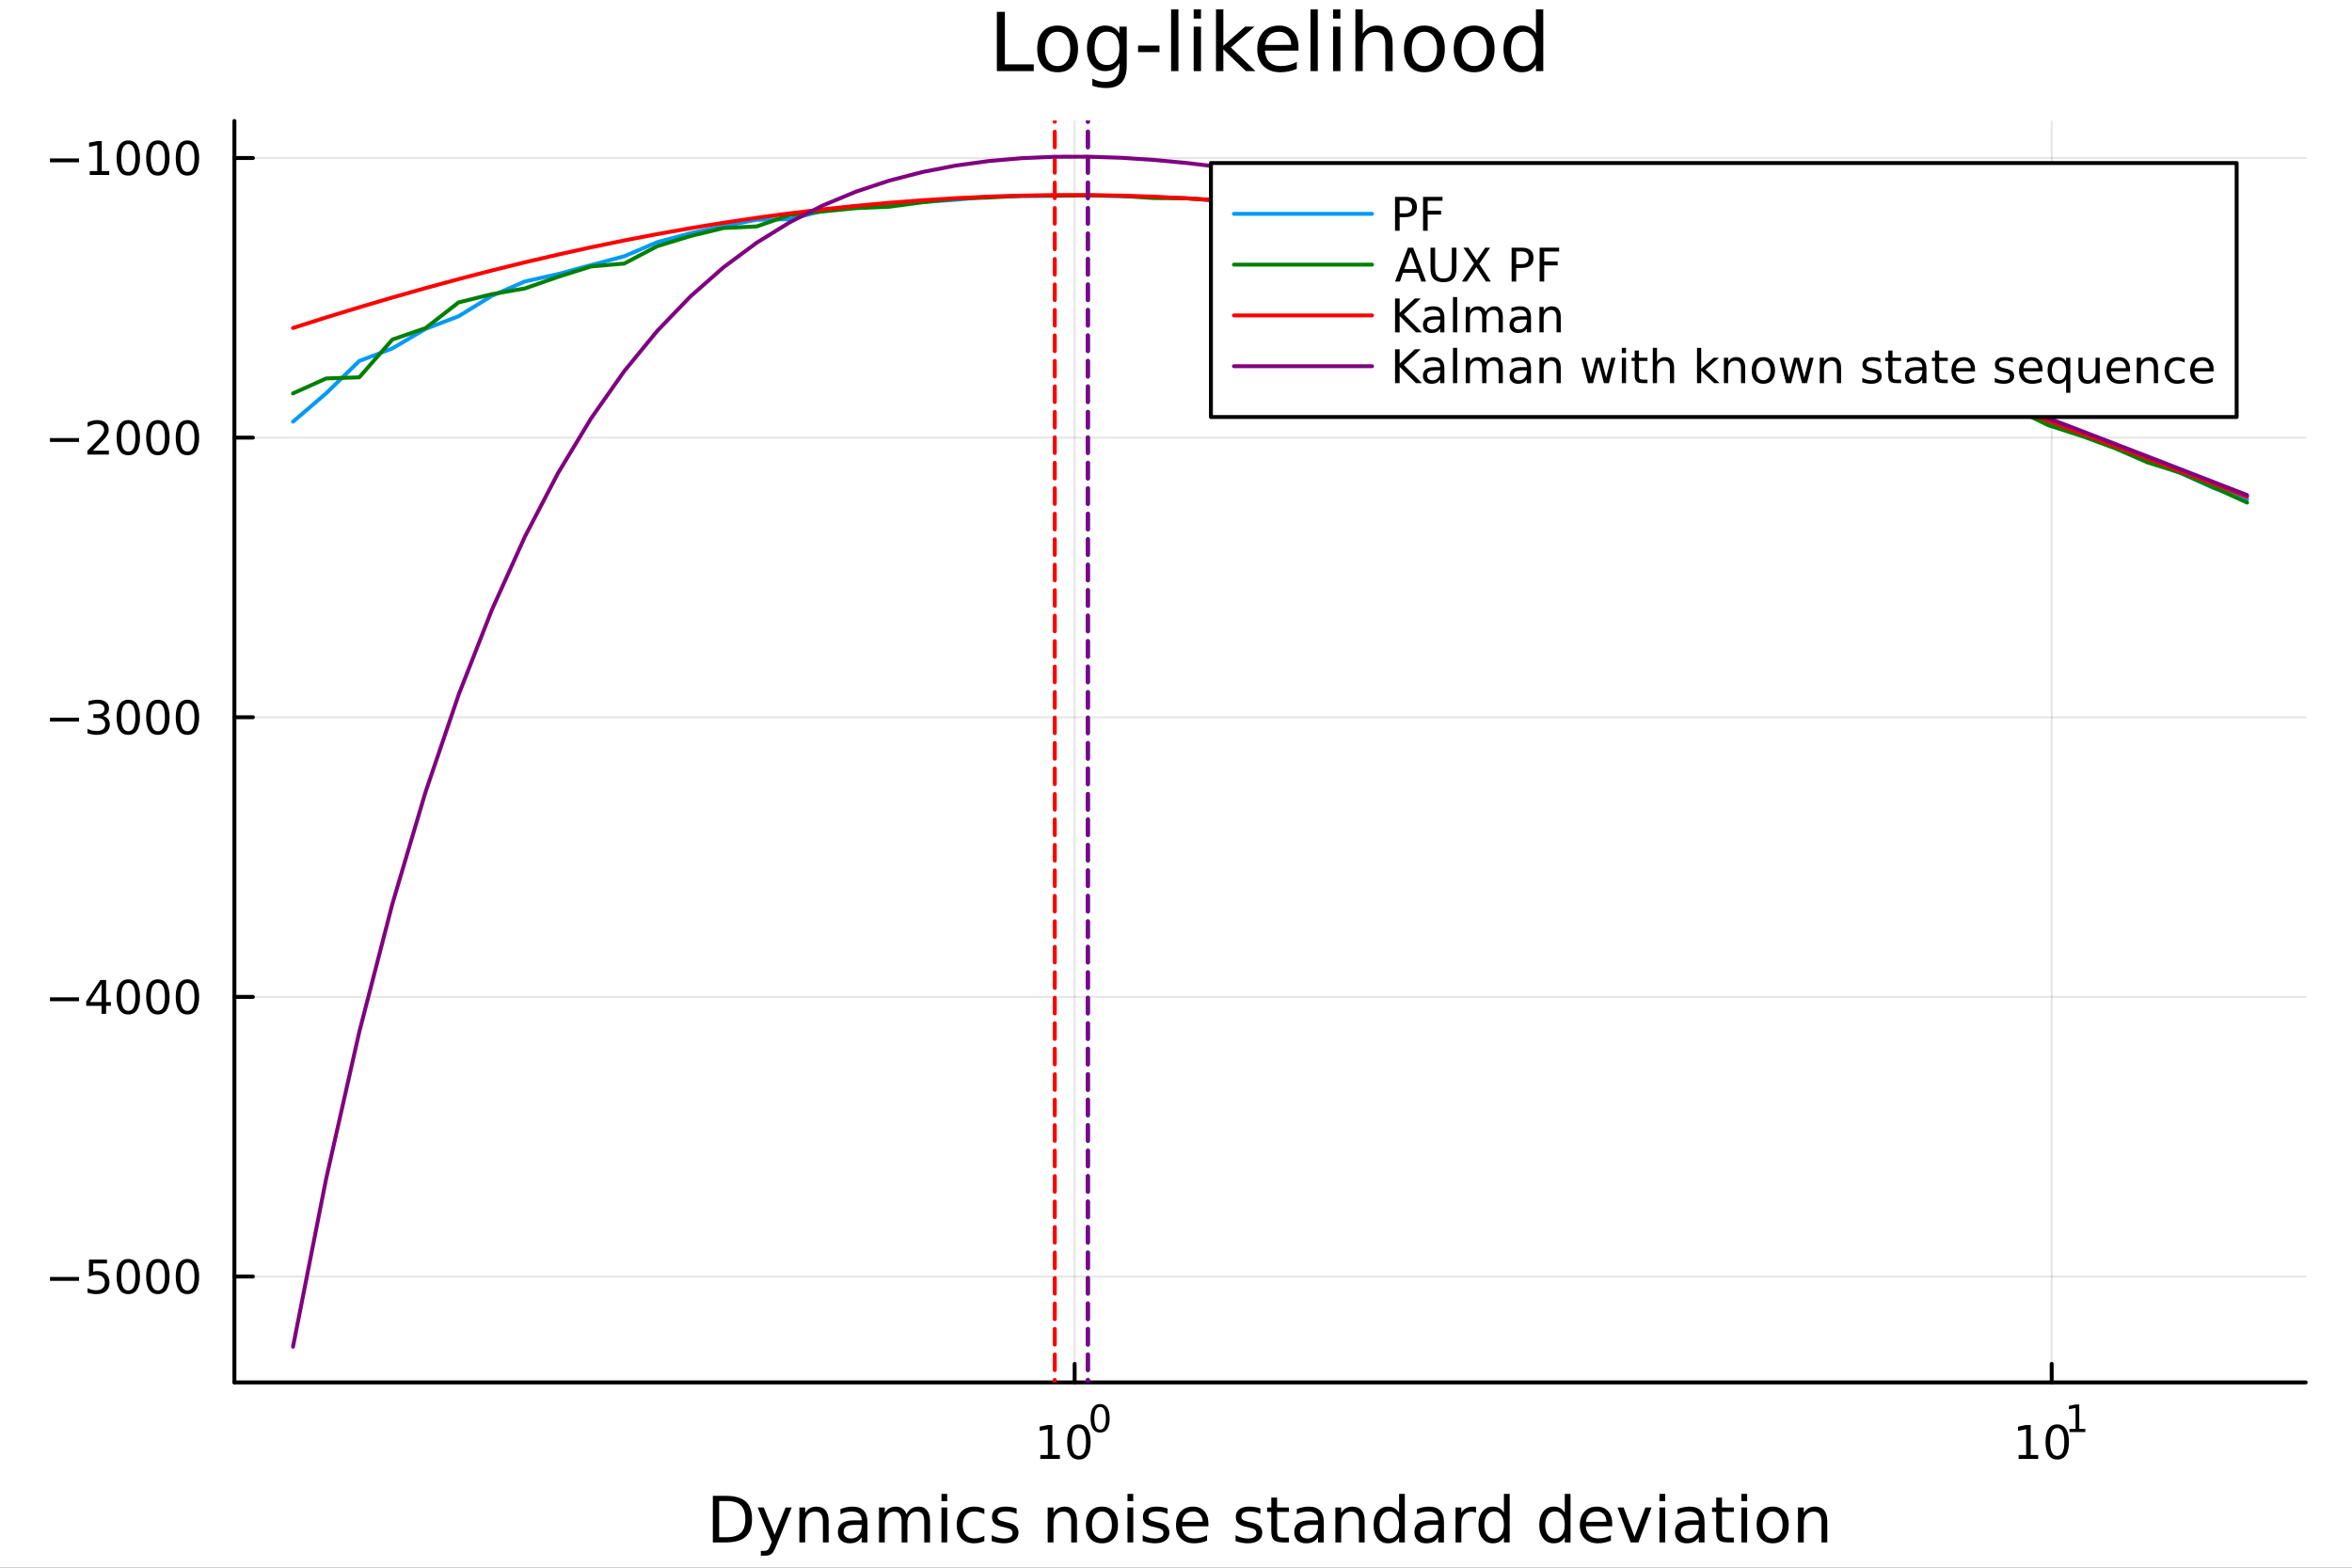 <?xml version="1.0" encoding="utf-8"?>
<svg xmlns="http://www.w3.org/2000/svg" xmlns:xlink="http://www.w3.org/1999/xlink" width="600" height="400" viewBox="0 0 2400 1600">
<rect x="0" y="0" width="2400" height="1600" fill="#333333" stroke="none"/>
<defs>
  <clipPath id="clip200">
    <rect x="0" y="0" width="2400" height="1600"/>
  </clipPath>
</defs>
<path clip-path="url(#clip200)" d="M0 1600 L2400 1600 L2400 0 L0 0  Z" fill="#ffffff" fill-rule="evenodd" fill-opacity="1"/>
<defs>
  <clipPath id="clip201">
    <rect x="480" y="0" width="1681" height="1600"/>
  </clipPath>
</defs>
<path clip-path="url(#clip200)" d="M239.19 1410.9 L2352.76 1410.9 L2352.76 123.472 L239.19 123.472  Z" fill="#ffffff" fill-rule="evenodd" fill-opacity="1"/>
<defs>
  <clipPath id="clip202">
    <rect x="239" y="123" width="2115" height="1288"/>
  </clipPath>
</defs>
<polyline clip-path="url(#clip202)" style="stroke:#000000; stroke-linecap:round; stroke-linejoin:round; stroke-width:2; stroke-opacity:0.1; fill:none" points="1096.58,1410.9 1096.58,123.472 "/>
<polyline clip-path="url(#clip202)" style="stroke:#000000; stroke-linecap:round; stroke-linejoin:round; stroke-width:2; stroke-opacity:0.1; fill:none" points="2093.55,1410.9 2093.55,123.472 "/>
<polyline clip-path="url(#clip202)" style="stroke:#000000; stroke-linecap:round; stroke-linejoin:round; stroke-width:2; stroke-opacity:0.1; fill:none" points="239.19,1302.85 2352.76,1302.85 "/>
<polyline clip-path="url(#clip202)" style="stroke:#000000; stroke-linecap:round; stroke-linejoin:round; stroke-width:2; stroke-opacity:0.1; fill:none" points="239.19,1017.45 2352.76,1017.45 "/>
<polyline clip-path="url(#clip202)" style="stroke:#000000; stroke-linecap:round; stroke-linejoin:round; stroke-width:2; stroke-opacity:0.1; fill:none" points="239.19,732.05 2352.76,732.05 "/>
<polyline clip-path="url(#clip202)" style="stroke:#000000; stroke-linecap:round; stroke-linejoin:round; stroke-width:2; stroke-opacity:0.1; fill:none" points="239.19,446.652 2352.76,446.652 "/>
<polyline clip-path="url(#clip202)" style="stroke:#000000; stroke-linecap:round; stroke-linejoin:round; stroke-width:2; stroke-opacity:0.1; fill:none" points="239.19,161.254 2352.76,161.254 "/>
<polyline clip-path="url(#clip200)" style="stroke:#000000; stroke-linecap:round; stroke-linejoin:round; stroke-width:4; stroke-opacity:1; fill:none" points="239.19,1410.9 2352.76,1410.9 "/>
<polyline clip-path="url(#clip200)" style="stroke:#000000; stroke-linecap:round; stroke-linejoin:round; stroke-width:4; stroke-opacity:1; fill:none" points="1096.58,1410.9 1096.58,1392 "/>
<polyline clip-path="url(#clip200)" style="stroke:#000000; stroke-linecap:round; stroke-linejoin:round; stroke-width:4; stroke-opacity:1; fill:none" points="2093.55,1410.9 2093.55,1392 "/>
<path clip-path="url(#clip200)" d="M1061.56 1485.02 L1069.2 1485.02 L1069.2 1458.66 L1060.89 1460.32 L1060.89 1456.06 L1069.16 1454.4 L1073.83 1454.4 L1073.83 1485.02 L1081.47 1485.02 L1081.47 1488.96 L1061.56 1488.96 L1061.56 1485.02 Z" fill="#000000" fill-rule="nonzero" fill-opacity="1" /><path clip-path="url(#clip200)" d="M1100.91 1457.48 Q1097.3 1457.48 1095.47 1461.04 Q1093.67 1464.58 1093.67 1471.71 Q1093.67 1478.82 1095.47 1482.38 Q1097.3 1485.92 1100.91 1485.92 Q1104.55 1485.92 1106.35 1482.38 Q1108.18 1478.82 1108.18 1471.71 Q1108.18 1464.58 1106.35 1461.04 Q1104.55 1457.48 1100.91 1457.48 M1100.91 1453.77 Q1106.72 1453.77 1109.78 1458.38 Q1112.86 1462.96 1112.86 1471.71 Q1112.86 1480.44 1109.78 1485.04 Q1106.72 1489.63 1100.91 1489.63 Q1095.1 1489.63 1092.03 1485.04 Q1088.97 1480.44 1088.97 1471.71 Q1088.97 1462.96 1092.03 1458.38 Q1095.1 1453.77 1100.91 1453.77 Z" fill="#000000" fill-rule="nonzero" fill-opacity="1" /><path clip-path="url(#clip200)" d="M1122.56 1435.97 Q1119.63 1435.97 1118.14 1438.86 Q1116.68 1441.74 1116.68 1447.53 Q1116.68 1453.31 1118.14 1456.2 Q1119.63 1459.08 1122.56 1459.08 Q1125.52 1459.08 1126.98 1456.2 Q1128.47 1453.31 1128.47 1447.53 Q1128.47 1441.74 1126.98 1438.86 Q1125.52 1435.97 1122.56 1435.97 M1122.56 1432.96 Q1127.28 1432.96 1129.77 1436.7 Q1132.27 1440.43 1132.27 1447.53 Q1132.27 1454.62 1129.77 1458.37 Q1127.28 1462.09 1122.56 1462.09 Q1117.84 1462.09 1115.34 1458.37 Q1112.86 1454.62 1112.86 1447.53 Q1112.86 1440.43 1115.34 1436.7 Q1117.84 1432.96 1122.56 1432.96 Z" fill="#000000" fill-rule="nonzero" fill-opacity="1" /><path clip-path="url(#clip200)" d="M2059.87 1485.02 L2067.51 1485.02 L2067.51 1458.66 L2059.2 1460.32 L2059.2 1456.06 L2067.47 1454.4 L2072.14 1454.4 L2072.14 1485.02 L2079.78 1485.02 L2079.78 1488.96 L2059.87 1488.96 L2059.87 1485.02 Z" fill="#000000" fill-rule="nonzero" fill-opacity="1" /><path clip-path="url(#clip200)" d="M2099.22 1457.48 Q2095.61 1457.48 2093.78 1461.04 Q2091.98 1464.58 2091.98 1471.71 Q2091.98 1478.82 2093.78 1482.38 Q2095.61 1485.92 2099.22 1485.92 Q2102.86 1485.92 2104.66 1482.38 Q2106.49 1478.82 2106.49 1471.71 Q2106.49 1464.58 2104.66 1461.04 Q2102.86 1457.48 2099.22 1457.48 M2099.22 1453.77 Q2105.03 1453.77 2108.09 1458.38 Q2111.17 1462.96 2111.17 1471.71 Q2111.17 1480.44 2108.09 1485.04 Q2105.03 1489.63 2099.22 1489.63 Q2093.41 1489.63 2090.34 1485.04 Q2087.28 1480.44 2087.28 1471.71 Q2087.28 1462.96 2090.34 1458.38 Q2093.41 1453.77 2099.22 1453.77 Z" fill="#000000" fill-rule="nonzero" fill-opacity="1" /><path clip-path="url(#clip200)" d="M2111.71 1458.35 L2117.92 1458.35 L2117.92 1436.93 L2111.17 1438.28 L2111.17 1434.82 L2117.88 1433.47 L2121.68 1433.47 L2121.68 1458.35 L2127.89 1458.35 L2127.89 1461.55 L2111.71 1461.55 L2111.71 1458.35 Z" fill="#000000" fill-rule="nonzero" fill-opacity="1" /><path clip-path="url(#clip200)" d="M733.834 1531.95 L733.834 1568.9 L741.6 1568.9 Q751.435 1568.9 755.986 1564.45 Q760.569 1559.99 760.569 1550.38 Q760.569 1540.83 755.986 1536.4 Q751.435 1531.95 741.6 1531.95 L733.834 1531.95 M727.404 1526.67 L740.613 1526.67 Q754.427 1526.67 760.888 1532.43 Q767.349 1538.16 767.349 1550.38 Q767.349 1562.66 760.856 1568.42 Q754.363 1574.19 740.613 1574.19 L727.404 1574.19 L727.404 1526.67 Z" fill="#000000" fill-rule="nonzero" fill-opacity="1" /><path clip-path="url(#clip200)" d="M792.175 1577.5 Q789.693 1583.86 787.337 1585.8 Q784.982 1587.74 781.035 1587.74 L776.356 1587.74 L776.356 1582.84 L779.794 1582.84 Q782.213 1582.84 783.55 1581.7 Q784.886 1580.55 786.51 1576.29 L787.56 1573.61 L773.142 1538.54 L779.348 1538.54 L790.488 1566.42 L801.628 1538.54 L807.835 1538.54 L792.175 1577.5 Z" fill="#000000" fill-rule="nonzero" fill-opacity="1" /><path clip-path="url(#clip200)" d="M845.552 1552.67 L845.552 1574.19 L839.695 1574.19 L839.695 1552.86 Q839.695 1547.8 837.722 1545.29 Q835.748 1542.77 831.802 1542.77 Q827.059 1542.77 824.322 1545.79 Q821.585 1548.82 821.585 1554.04 L821.585 1574.19 L815.696 1574.19 L815.696 1538.54 L821.585 1538.54 L821.585 1544.08 Q823.685 1540.86 826.518 1539.27 Q829.383 1537.68 833.107 1537.68 Q839.25 1537.68 842.401 1541.5 Q845.552 1545.29 845.552 1552.67 Z" fill="#000000" fill-rule="nonzero" fill-opacity="1" /><path clip-path="url(#clip200)" d="M873.433 1556.27 Q866.336 1556.27 863.598 1557.89 Q860.861 1559.51 860.861 1563.43 Q860.861 1566.55 862.898 1568.39 Q864.967 1570.21 868.5 1570.21 Q873.37 1570.21 876.298 1566.77 Q879.258 1563.3 879.258 1557.57 L879.258 1556.27 L873.433 1556.27 M885.115 1553.85 L885.115 1574.19 L879.258 1574.19 L879.258 1568.77 Q877.253 1572.02 874.261 1573.58 Q871.269 1575.11 866.94 1575.11 Q861.466 1575.11 858.219 1572.05 Q855.005 1568.97 855.005 1563.81 Q855.005 1557.79 859.015 1554.74 Q863.057 1551.68 871.046 1551.68 L879.258 1551.68 L879.258 1551.11 Q879.258 1547.07 876.584 1544.87 Q873.943 1542.64 869.137 1542.64 Q866.081 1542.64 863.185 1543.38 Q860.288 1544.11 857.615 1545.57 L857.615 1540.16 Q860.829 1538.92 863.853 1538.31 Q866.877 1537.68 869.741 1537.68 Q877.476 1537.68 881.295 1541.69 Q885.115 1545.7 885.115 1553.85 Z" fill="#000000" fill-rule="nonzero" fill-opacity="1" /><path clip-path="url(#clip200)" d="M924.932 1545.38 Q927.128 1541.43 930.184 1539.56 Q933.239 1537.68 937.377 1537.68 Q942.947 1537.68 945.971 1541.59 Q948.994 1545.48 948.994 1552.67 L948.994 1574.19 L943.106 1574.19 L943.106 1552.86 Q943.106 1547.74 941.292 1545.25 Q939.478 1542.77 935.754 1542.77 Q931.202 1542.77 928.56 1545.79 Q925.919 1548.82 925.919 1554.04 L925.919 1574.19 L920.03 1574.19 L920.03 1552.86 Q920.03 1547.7 918.216 1545.25 Q916.402 1542.77 912.614 1542.77 Q908.127 1542.77 905.485 1545.83 Q902.843 1548.85 902.843 1554.04 L902.843 1574.19 L896.955 1574.19 L896.955 1538.54 L902.843 1538.54 L902.843 1544.08 Q904.848 1540.8 907.649 1539.24 Q910.45 1537.68 914.301 1537.68 Q918.184 1537.68 920.89 1539.65 Q923.627 1541.62 924.932 1545.38 Z" fill="#000000" fill-rule="nonzero" fill-opacity="1" /><path clip-path="url(#clip200)" d="M960.675 1538.54 L966.532 1538.54 L966.532 1574.19 L960.675 1574.19 L960.675 1538.54 M960.675 1524.66 L966.532 1524.66 L966.532 1532.08 L960.675 1532.08 L960.675 1524.66 Z" fill="#000000" fill-rule="nonzero" fill-opacity="1" /><path clip-path="url(#clip200)" d="M1004.44 1539.91 L1004.44 1545.38 Q1001.96 1544.01 999.443 1543.34 Q996.96 1542.64 994.414 1542.64 Q988.716 1542.64 985.565 1546.27 Q982.414 1549.87 982.414 1556.39 Q982.414 1562.92 985.565 1566.55 Q988.716 1570.14 994.414 1570.14 Q996.96 1570.14 999.443 1569.47 Q1001.96 1568.77 1004.44 1567.41 L1004.44 1572.82 Q1001.99 1573.96 999.347 1574.54 Q996.737 1575.11 993.777 1575.11 Q985.725 1575.11 980.982 1570.05 Q976.24 1564.99 976.24 1556.39 Q976.24 1547.67 981.014 1542.68 Q985.82 1537.68 994.159 1537.68 Q996.865 1537.68 999.443 1538.25 Q1002.02 1538.79 1004.44 1539.91 Z" fill="#000000" fill-rule="nonzero" fill-opacity="1" /><path clip-path="url(#clip200)" d="M1037.35 1539.59 L1037.35 1545.13 Q1034.87 1543.85 1032.19 1543.22 Q1029.52 1542.58 1026.66 1542.58 Q1022.3 1542.58 1020.1 1543.92 Q1017.93 1545.25 1017.93 1547.93 Q1017.93 1549.96 1019.49 1551.14 Q1021.05 1552.29 1025.76 1553.34 L1027.77 1553.78 Q1034.01 1555.12 1036.62 1557.57 Q1039.26 1559.99 1039.26 1564.35 Q1039.26 1569.32 1035.31 1572.21 Q1031.4 1575.11 1024.52 1575.11 Q1021.66 1575.11 1018.54 1574.54 Q1015.45 1573.99 1012.01 1572.88 L1012.01 1566.83 Q1015.26 1568.52 1018.41 1569.38 Q1021.56 1570.21 1024.65 1570.21 Q1028.79 1570.21 1031.02 1568.81 Q1033.24 1567.37 1033.24 1564.8 Q1033.24 1562.41 1031.62 1561.14 Q1030.03 1559.86 1024.59 1558.68 L1022.55 1558.21 Q1017.11 1557.06 1014.69 1554.71 Q1012.27 1552.32 1012.27 1548.18 Q1012.27 1543.15 1015.83 1540.42 Q1019.4 1537.68 1025.96 1537.68 Q1029.2 1537.68 1032.07 1538.16 Q1034.93 1538.63 1037.35 1539.59 Z" fill="#000000" fill-rule="nonzero" fill-opacity="1" /><path clip-path="url(#clip200)" d="M1098.94 1552.67 L1098.94 1574.19 L1093.08 1574.19 L1093.08 1552.86 Q1093.08 1547.8 1091.11 1545.29 Q1089.14 1542.77 1085.19 1542.77 Q1080.45 1542.77 1077.71 1545.79 Q1074.97 1548.82 1074.97 1554.04 L1074.97 1574.19 L1069.08 1574.19 L1069.08 1538.54 L1074.97 1538.54 L1074.97 1544.08 Q1077.07 1540.86 1079.91 1539.27 Q1082.77 1537.68 1086.49 1537.68 Q1092.64 1537.68 1095.79 1541.5 Q1098.94 1545.29 1098.94 1552.67 Z" fill="#000000" fill-rule="nonzero" fill-opacity="1" /><path clip-path="url(#clip200)" d="M1124.43 1542.64 Q1119.72 1542.64 1116.99 1546.34 Q1114.25 1550 1114.25 1556.39 Q1114.25 1562.79 1116.95 1566.48 Q1119.69 1570.14 1124.43 1570.14 Q1129.11 1570.14 1131.85 1566.45 Q1134.59 1562.76 1134.59 1556.39 Q1134.59 1550.06 1131.85 1546.37 Q1129.11 1542.64 1124.43 1542.64 M1124.43 1537.68 Q1132.07 1537.68 1136.43 1542.64 Q1140.79 1547.61 1140.79 1556.39 Q1140.79 1565.15 1136.43 1570.14 Q1132.07 1575.11 1124.43 1575.11 Q1116.76 1575.11 1112.4 1570.14 Q1108.07 1565.15 1108.07 1556.39 Q1108.07 1547.61 1112.4 1542.64 Q1116.76 1537.68 1124.43 1537.68 Z" fill="#000000" fill-rule="nonzero" fill-opacity="1" /><path clip-path="url(#clip200)" d="M1150.5 1538.54 L1156.36 1538.54 L1156.36 1574.19 L1150.5 1574.19 L1150.5 1538.54 M1150.5 1524.66 L1156.36 1524.66 L1156.36 1532.08 L1150.5 1532.08 L1150.5 1524.66 Z" fill="#000000" fill-rule="nonzero" fill-opacity="1" /><path clip-path="url(#clip200)" d="M1191.34 1539.59 L1191.34 1545.13 Q1188.85 1543.85 1186.18 1543.22 Q1183.51 1542.58 1180.64 1542.58 Q1176.28 1542.58 1174.09 1543.92 Q1171.92 1545.25 1171.92 1547.93 Q1171.92 1549.96 1173.48 1551.14 Q1175.04 1552.29 1179.75 1553.34 L1181.76 1553.78 Q1187.99 1555.12 1190.6 1557.57 Q1193.25 1559.99 1193.25 1564.35 Q1193.25 1569.32 1189.3 1572.21 Q1185.38 1575.11 1178.51 1575.11 Q1175.65 1575.11 1172.53 1574.54 Q1169.44 1573.99 1166 1572.88 L1166 1566.83 Q1169.25 1568.52 1172.4 1569.38 Q1175.55 1570.21 1178.64 1570.21 Q1182.77 1570.21 1185 1568.81 Q1187.23 1567.37 1187.23 1564.8 Q1187.23 1562.41 1185.61 1561.14 Q1184.02 1559.86 1178.57 1558.68 L1176.54 1558.21 Q1171.09 1557.06 1168.67 1554.71 Q1166.26 1552.32 1166.26 1548.18 Q1166.26 1543.15 1169.82 1540.42 Q1173.39 1537.68 1179.94 1537.68 Q1183.19 1537.68 1186.05 1538.16 Q1188.92 1538.63 1191.34 1539.59 Z" fill="#000000" fill-rule="nonzero" fill-opacity="1" /><path clip-path="url(#clip200)" d="M1233.06 1554.9 L1233.06 1557.76 L1206.14 1557.76 Q1206.52 1563.81 1209.77 1566.99 Q1213.04 1570.14 1218.87 1570.14 Q1222.24 1570.14 1225.39 1569.32 Q1228.58 1568.49 1231.7 1566.83 L1231.7 1572.37 Q1228.54 1573.71 1225.23 1574.41 Q1221.92 1575.11 1218.52 1575.11 Q1209.99 1575.11 1204.99 1570.14 Q1200.03 1565.18 1200.03 1556.71 Q1200.03 1547.96 1204.74 1542.83 Q1209.48 1537.68 1217.5 1537.68 Q1224.69 1537.68 1228.86 1542.33 Q1233.06 1546.94 1233.06 1554.9 M1227.21 1553.18 Q1227.14 1548.37 1224.5 1545.51 Q1221.89 1542.64 1217.56 1542.64 Q1212.66 1542.64 1209.7 1545.41 Q1206.77 1548.18 1206.33 1553.21 L1227.21 1553.18 Z" fill="#000000" fill-rule="nonzero" fill-opacity="1" /><path clip-path="url(#clip200)" d="M1286.12 1539.59 L1286.12 1545.13 Q1283.64 1543.85 1280.97 1543.22 Q1278.29 1542.58 1275.43 1542.58 Q1271.07 1542.58 1268.87 1543.92 Q1266.71 1545.25 1266.71 1547.93 Q1266.71 1549.96 1268.27 1551.14 Q1269.83 1552.29 1274.54 1553.34 L1276.54 1553.78 Q1282.78 1555.12 1285.39 1557.57 Q1288.03 1559.99 1288.03 1564.35 Q1288.03 1569.32 1284.09 1572.21 Q1280.17 1575.11 1273.3 1575.11 Q1270.43 1575.11 1267.31 1574.54 Q1264.22 1573.99 1260.79 1572.88 L1260.79 1566.83 Q1264.03 1568.52 1267.18 1569.38 Q1270.34 1570.21 1273.42 1570.21 Q1277.56 1570.21 1279.79 1568.81 Q1282.02 1567.37 1282.02 1564.8 Q1282.02 1562.41 1280.39 1561.14 Q1278.8 1559.86 1273.36 1558.68 L1271.32 1558.21 Q1265.88 1557.06 1263.46 1554.71 Q1261.04 1552.32 1261.04 1548.18 Q1261.04 1543.15 1264.61 1540.42 Q1268.17 1537.68 1274.73 1537.68 Q1277.97 1537.68 1280.84 1538.16 Q1283.7 1538.63 1286.12 1539.59 Z" fill="#000000" fill-rule="nonzero" fill-opacity="1" /><path clip-path="url(#clip200)" d="M1303.15 1528.42 L1303.15 1538.54 L1315.21 1538.54 L1315.21 1543.09 L1303.15 1543.09 L1303.15 1562.44 Q1303.15 1566.8 1304.33 1568.04 Q1305.54 1569.28 1309.2 1569.28 L1315.21 1569.28 L1315.21 1574.19 L1309.2 1574.19 Q1302.42 1574.19 1299.84 1571.67 Q1297.26 1569.12 1297.26 1562.44 L1297.26 1543.09 L1292.97 1543.09 L1292.97 1538.54 L1297.26 1538.54 L1297.26 1528.42 L1303.15 1528.42 Z" fill="#000000" fill-rule="nonzero" fill-opacity="1" /><path clip-path="url(#clip200)" d="M1339.12 1556.27 Q1332.02 1556.27 1329.28 1557.89 Q1326.54 1559.51 1326.54 1563.43 Q1326.54 1566.55 1328.58 1568.39 Q1330.65 1570.21 1334.18 1570.21 Q1339.05 1570.21 1341.98 1566.77 Q1344.94 1563.3 1344.94 1557.57 L1344.94 1556.27 L1339.12 1556.27 M1350.8 1553.85 L1350.8 1574.19 L1344.94 1574.19 L1344.94 1568.77 Q1342.94 1572.02 1339.94 1573.58 Q1336.95 1575.11 1332.62 1575.11 Q1327.15 1575.11 1323.9 1572.05 Q1320.69 1568.97 1320.69 1563.81 Q1320.69 1557.79 1324.7 1554.74 Q1328.74 1551.68 1336.73 1551.68 L1344.94 1551.68 L1344.94 1551.11 Q1344.94 1547.07 1342.27 1544.87 Q1339.63 1542.64 1334.82 1542.64 Q1331.76 1542.64 1328.87 1543.38 Q1325.97 1544.11 1323.3 1545.57 L1323.3 1540.16 Q1326.51 1538.92 1329.54 1538.31 Q1332.56 1537.68 1335.42 1537.68 Q1343.16 1537.68 1346.98 1541.69 Q1350.8 1545.7 1350.8 1553.85 Z" fill="#000000" fill-rule="nonzero" fill-opacity="1" /><path clip-path="url(#clip200)" d="M1392.49 1552.67 L1392.49 1574.19 L1386.64 1574.19 L1386.64 1552.86 Q1386.64 1547.8 1384.66 1545.29 Q1382.69 1542.77 1378.74 1542.77 Q1374 1542.77 1371.26 1545.79 Q1368.53 1548.82 1368.53 1554.04 L1368.53 1574.19 L1362.64 1574.19 L1362.64 1538.54 L1368.53 1538.54 L1368.53 1544.08 Q1370.63 1540.86 1373.46 1539.27 Q1376.32 1537.68 1380.05 1537.68 Q1386.19 1537.68 1389.34 1541.5 Q1392.49 1545.29 1392.49 1552.67 Z" fill="#000000" fill-rule="nonzero" fill-opacity="1" /><path clip-path="url(#clip200)" d="M1427.63 1543.95 L1427.63 1524.66 L1433.49 1524.66 L1433.49 1574.19 L1427.63 1574.19 L1427.63 1568.84 Q1425.79 1572.02 1422.95 1573.58 Q1420.15 1575.11 1416.21 1575.11 Q1409.74 1575.11 1405.67 1569.95 Q1401.63 1564.8 1401.63 1556.39 Q1401.63 1547.99 1405.67 1542.83 Q1409.74 1537.68 1416.21 1537.68 Q1420.15 1537.68 1422.95 1539.24 Q1425.79 1540.77 1427.63 1543.95 M1407.68 1556.39 Q1407.68 1562.85 1410.32 1566.55 Q1412.99 1570.21 1417.64 1570.21 Q1422.28 1570.21 1424.96 1566.55 Q1427.63 1562.85 1427.63 1556.39 Q1427.63 1549.93 1424.96 1546.27 Q1422.28 1542.58 1417.64 1542.58 Q1412.99 1542.58 1410.32 1546.27 Q1407.68 1549.93 1407.68 1556.39 Z" fill="#000000" fill-rule="nonzero" fill-opacity="1" /><path clip-path="url(#clip200)" d="M1461.75 1556.27 Q1454.65 1556.27 1451.92 1557.89 Q1449.18 1559.51 1449.18 1563.43 Q1449.18 1566.55 1451.22 1568.39 Q1453.29 1570.21 1456.82 1570.21 Q1461.69 1570.21 1464.62 1566.77 Q1467.58 1563.3 1467.58 1557.57 L1467.58 1556.27 L1461.75 1556.27 M1473.43 1553.85 L1473.43 1574.19 L1467.58 1574.19 L1467.58 1568.77 Q1465.57 1572.02 1462.58 1573.58 Q1459.59 1575.11 1455.26 1575.11 Q1449.78 1575.11 1446.54 1572.05 Q1443.32 1568.97 1443.32 1563.81 Q1443.32 1557.79 1447.33 1554.74 Q1451.38 1551.68 1459.36 1551.68 L1467.58 1551.68 L1467.58 1551.11 Q1467.58 1547.07 1464.9 1544.87 Q1462.26 1542.64 1457.46 1542.64 Q1454.4 1542.64 1451.5 1543.38 Q1448.61 1544.11 1445.93 1545.57 L1445.93 1540.16 Q1449.15 1538.92 1452.17 1538.31 Q1455.2 1537.68 1458.06 1537.68 Q1465.79 1537.68 1469.61 1541.69 Q1473.43 1545.7 1473.43 1553.85 Z" fill="#000000" fill-rule="nonzero" fill-opacity="1" /><path clip-path="url(#clip200)" d="M1506.15 1544.01 Q1505.17 1543.44 1503.99 1543.18 Q1502.84 1542.9 1501.44 1542.9 Q1496.48 1542.9 1493.8 1546.14 Q1491.16 1549.36 1491.16 1555.41 L1491.16 1574.19 L1485.27 1574.19 L1485.27 1538.54 L1491.16 1538.54 L1491.16 1544.08 Q1493.01 1540.83 1495.97 1539.27 Q1498.93 1537.68 1503.16 1537.68 Q1503.77 1537.68 1504.5 1537.77 Q1505.23 1537.84 1506.12 1538 L1506.15 1544.01 Z" fill="#000000" fill-rule="nonzero" fill-opacity="1" /><path clip-path="url(#clip200)" d="M1534.61 1543.95 L1534.61 1524.66 L1540.46 1524.66 L1540.46 1574.19 L1534.61 1574.19 L1534.61 1568.84 Q1532.76 1572.02 1529.93 1573.58 Q1527.13 1575.11 1523.18 1575.11 Q1516.72 1575.11 1512.65 1569.95 Q1508.6 1564.8 1508.6 1556.39 Q1508.6 1547.99 1512.65 1542.83 Q1516.72 1537.68 1523.18 1537.68 Q1527.13 1537.68 1529.93 1539.24 Q1532.76 1540.77 1534.61 1543.95 M1514.65 1556.39 Q1514.65 1562.85 1517.29 1566.55 Q1519.97 1570.21 1524.61 1570.21 Q1529.26 1570.21 1531.93 1566.55 Q1534.61 1562.85 1534.61 1556.39 Q1534.61 1549.93 1531.93 1546.27 Q1529.26 1542.58 1524.61 1542.58 Q1519.97 1542.58 1517.29 1546.27 Q1514.65 1549.93 1514.65 1556.39 Z" fill="#000000" fill-rule="nonzero" fill-opacity="1" /><path clip-path="url(#clip200)" d="M1596.71 1543.95 L1596.71 1524.66 L1602.56 1524.66 L1602.56 1574.19 L1596.71 1574.19 L1596.71 1568.84 Q1594.86 1572.02 1592.03 1573.58 Q1589.23 1575.11 1585.28 1575.11 Q1578.82 1575.11 1574.74 1569.95 Q1570.7 1564.8 1570.7 1556.39 Q1570.7 1547.99 1574.74 1542.83 Q1578.82 1537.68 1585.28 1537.68 Q1589.23 1537.68 1592.03 1539.24 Q1594.86 1540.77 1596.71 1543.95 M1576.75 1556.39 Q1576.75 1562.85 1579.39 1566.55 Q1582.06 1570.21 1586.71 1570.21 Q1591.36 1570.21 1594.03 1566.55 Q1596.71 1562.85 1596.71 1556.39 Q1596.71 1549.93 1594.03 1546.27 Q1591.36 1542.58 1586.71 1542.58 Q1582.06 1542.58 1579.39 1546.27 Q1576.75 1549.93 1576.75 1556.39 Z" fill="#000000" fill-rule="nonzero" fill-opacity="1" /><path clip-path="url(#clip200)" d="M1645.12 1554.9 L1645.12 1557.76 L1618.19 1557.76 Q1618.57 1563.81 1621.82 1566.99 Q1625.1 1570.14 1630.92 1570.14 Q1634.29 1570.14 1637.45 1569.32 Q1640.63 1568.49 1643.75 1566.83 L1643.75 1572.37 Q1640.6 1573.71 1637.29 1574.41 Q1633.98 1575.11 1630.57 1575.11 Q1622.04 1575.11 1617.04 1570.14 Q1612.08 1565.18 1612.08 1556.71 Q1612.08 1547.96 1616.79 1542.83 Q1621.53 1537.68 1629.55 1537.68 Q1636.75 1537.68 1640.91 1542.33 Q1645.12 1546.94 1645.12 1554.9 M1639.26 1553.18 Q1639.2 1548.37 1636.55 1545.51 Q1633.94 1542.64 1629.62 1542.64 Q1624.71 1542.64 1621.75 1545.41 Q1618.83 1548.18 1618.38 1553.21 L1639.26 1553.18 Z" fill="#000000" fill-rule="nonzero" fill-opacity="1" /><path clip-path="url(#clip200)" d="M1650.53 1538.54 L1656.73 1538.54 L1667.87 1568.46 L1679.01 1538.54 L1685.22 1538.54 L1671.85 1574.19 L1663.9 1574.19 L1650.53 1538.54 Z" fill="#000000" fill-rule="nonzero" fill-opacity="1" /><path clip-path="url(#clip200)" d="M1693.3 1538.54 L1699.16 1538.54 L1699.16 1574.19 L1693.3 1574.19 L1693.3 1538.54 M1693.3 1524.66 L1699.16 1524.66 L1699.16 1532.08 L1693.3 1532.08 L1693.3 1524.66 Z" fill="#000000" fill-rule="nonzero" fill-opacity="1" /><path clip-path="url(#clip200)" d="M1727.62 1556.27 Q1720.52 1556.27 1717.78 1557.89 Q1715.04 1559.51 1715.04 1563.43 Q1715.04 1566.55 1717.08 1568.39 Q1719.15 1570.21 1722.68 1570.21 Q1727.55 1570.21 1730.48 1566.77 Q1733.44 1563.3 1733.44 1557.57 L1733.44 1556.27 L1727.62 1556.27 M1739.3 1553.85 L1739.3 1574.19 L1733.44 1574.19 L1733.44 1568.77 Q1731.44 1572.02 1728.44 1573.58 Q1725.45 1575.11 1721.12 1575.11 Q1715.65 1575.11 1712.4 1572.05 Q1709.19 1568.97 1709.19 1563.81 Q1709.19 1557.79 1713.2 1554.74 Q1717.24 1551.68 1725.23 1551.68 L1733.44 1551.68 L1733.44 1551.11 Q1733.44 1547.07 1730.77 1544.87 Q1728.13 1542.64 1723.32 1542.64 Q1720.26 1542.64 1717.37 1543.38 Q1714.47 1544.11 1711.8 1545.57 L1711.8 1540.16 Q1715.01 1538.92 1718.04 1538.31 Q1721.06 1537.68 1723.92 1537.68 Q1731.66 1537.68 1735.48 1541.69 Q1739.3 1545.7 1739.3 1553.85 Z" fill="#000000" fill-rule="nonzero" fill-opacity="1" /><path clip-path="url(#clip200)" d="M1757.15 1528.42 L1757.15 1538.54 L1769.22 1538.54 L1769.22 1543.09 L1757.15 1543.09 L1757.15 1562.44 Q1757.15 1566.8 1758.33 1568.04 Q1759.54 1569.28 1763.2 1569.28 L1769.22 1569.28 L1769.22 1574.19 L1763.2 1574.19 Q1756.42 1574.19 1753.84 1571.67 Q1751.26 1569.12 1751.26 1562.44 L1751.26 1543.09 L1746.97 1543.09 L1746.97 1538.54 L1751.26 1538.54 L1751.26 1528.42 L1757.15 1528.42 Z" fill="#000000" fill-rule="nonzero" fill-opacity="1" /><path clip-path="url(#clip200)" d="M1776.92 1538.54 L1782.77 1538.54 L1782.77 1574.19 L1776.92 1574.19 L1776.92 1538.54 M1776.92 1524.66 L1782.77 1524.66 L1782.77 1532.08 L1776.92 1532.08 L1776.92 1524.66 Z" fill="#000000" fill-rule="nonzero" fill-opacity="1" /><path clip-path="url(#clip200)" d="M1808.84 1542.64 Q1804.13 1542.64 1801.39 1546.34 Q1798.66 1550 1798.66 1556.39 Q1798.66 1562.79 1801.36 1566.48 Q1804.1 1570.14 1808.84 1570.14 Q1813.52 1570.14 1816.26 1566.45 Q1819 1562.76 1819 1556.39 Q1819 1550.06 1816.26 1546.37 Q1813.52 1542.64 1808.84 1542.64 M1808.84 1537.68 Q1816.48 1537.68 1820.84 1542.64 Q1825.2 1547.61 1825.2 1556.39 Q1825.2 1565.15 1820.84 1570.14 Q1816.48 1575.11 1808.84 1575.11 Q1801.17 1575.11 1796.81 1570.14 Q1792.48 1565.15 1792.48 1556.39 Q1792.48 1547.61 1796.81 1542.64 Q1801.17 1537.68 1808.84 1537.68 Z" fill="#000000" fill-rule="nonzero" fill-opacity="1" /><path clip-path="url(#clip200)" d="M1864.54 1552.67 L1864.54 1574.19 L1858.69 1574.19 L1858.69 1552.86 Q1858.69 1547.8 1856.71 1545.29 Q1854.74 1542.77 1850.79 1542.77 Q1846.05 1542.77 1843.31 1545.79 Q1840.58 1548.82 1840.58 1554.04 L1840.58 1574.19 L1834.69 1574.19 L1834.69 1538.54 L1840.58 1538.54 L1840.58 1544.08 Q1842.68 1540.86 1845.51 1539.27 Q1848.37 1537.68 1852.1 1537.68 Q1858.24 1537.68 1861.39 1541.5 Q1864.54 1545.29 1864.54 1552.67 Z" fill="#000000" fill-rule="nonzero" fill-opacity="1" /><polyline clip-path="url(#clip200)" style="stroke:#000000; stroke-linecap:round; stroke-linejoin:round; stroke-width:4; stroke-opacity:1; fill:none" points="239.19,1410.9 239.19,123.472 "/>
<polyline clip-path="url(#clip200)" style="stroke:#000000; stroke-linecap:round; stroke-linejoin:round; stroke-width:4; stroke-opacity:1; fill:none" points="239.19,1302.85 258.088,1302.85 "/>
<polyline clip-path="url(#clip200)" style="stroke:#000000; stroke-linecap:round; stroke-linejoin:round; stroke-width:4; stroke-opacity:1; fill:none" points="239.19,1017.45 258.088,1017.45 "/>
<polyline clip-path="url(#clip200)" style="stroke:#000000; stroke-linecap:round; stroke-linejoin:round; stroke-width:4; stroke-opacity:1; fill:none" points="239.19,732.05 258.088,732.05 "/>
<polyline clip-path="url(#clip200)" style="stroke:#000000; stroke-linecap:round; stroke-linejoin:round; stroke-width:4; stroke-opacity:1; fill:none" points="239.19,446.652 258.088,446.652 "/>
<polyline clip-path="url(#clip200)" style="stroke:#000000; stroke-linecap:round; stroke-linejoin:round; stroke-width:4; stroke-opacity:1; fill:none" points="239.19,161.254 258.088,161.254 "/>
<path clip-path="url(#clip200)" d="M50.992 1303.3 L80.668 1303.3 L80.668 1307.23 L50.992 1307.23 L50.992 1303.3 Z" fill="#000000" fill-rule="nonzero" fill-opacity="1" /><path clip-path="url(#clip200)" d="M90.807 1285.57 L109.163 1285.57 L109.163 1289.5 L95.089 1289.5 L95.089 1297.97 Q96.108 1297.63 97.126 1297.47 Q98.145 1297.28 99.163 1297.28 Q104.95 1297.28 108.33 1300.45 Q111.709 1303.62 111.709 1309.04 Q111.709 1314.62 108.237 1317.72 Q104.765 1320.8 98.446 1320.8 Q96.27 1320.8 94.001 1320.43 Q91.756 1320.06 89.348 1319.32 L89.348 1314.62 Q91.432 1315.75 93.654 1316.31 Q95.876 1316.86 98.353 1316.86 Q102.358 1316.86 104.696 1314.76 Q107.033 1312.65 107.033 1309.04 Q107.033 1305.43 104.696 1303.32 Q102.358 1301.22 98.353 1301.22 Q96.478 1301.22 94.603 1301.63 Q92.751 1302.05 90.807 1302.93 L90.807 1285.57 Z" fill="#000000" fill-rule="nonzero" fill-opacity="1" /><path clip-path="url(#clip200)" d="M130.922 1288.65 Q127.311 1288.65 125.482 1292.21 Q123.677 1295.75 123.677 1302.88 Q123.677 1309.99 125.482 1313.55 Q127.311 1317.09 130.922 1317.09 Q134.556 1317.09 136.362 1313.55 Q138.191 1309.99 138.191 1302.88 Q138.191 1295.75 136.362 1292.21 Q134.556 1288.65 130.922 1288.65 M130.922 1284.94 Q136.732 1284.94 139.788 1289.55 Q142.867 1294.13 142.867 1302.88 Q142.867 1311.61 139.788 1316.21 Q136.732 1320.8 130.922 1320.8 Q125.112 1320.8 122.033 1316.21 Q118.978 1311.61 118.978 1302.88 Q118.978 1294.13 122.033 1289.55 Q125.112 1284.94 130.922 1284.94 Z" fill="#000000" fill-rule="nonzero" fill-opacity="1" /><path clip-path="url(#clip200)" d="M161.084 1288.65 Q157.473 1288.65 155.644 1292.21 Q153.839 1295.75 153.839 1302.88 Q153.839 1309.99 155.644 1313.55 Q157.473 1317.09 161.084 1317.09 Q164.718 1317.09 166.524 1313.55 Q168.353 1309.99 168.353 1302.88 Q168.353 1295.75 166.524 1292.21 Q164.718 1288.65 161.084 1288.65 M161.084 1284.94 Q166.894 1284.94 169.95 1289.55 Q173.029 1294.13 173.029 1302.88 Q173.029 1311.61 169.95 1316.21 Q166.894 1320.8 161.084 1320.8 Q155.274 1320.8 152.195 1316.21 Q149.14 1311.61 149.14 1302.88 Q149.14 1294.13 152.195 1289.55 Q155.274 1284.94 161.084 1284.94 Z" fill="#000000" fill-rule="nonzero" fill-opacity="1" /><path clip-path="url(#clip200)" d="M191.246 1288.65 Q187.635 1288.65 185.806 1292.21 Q184.001 1295.75 184.001 1302.88 Q184.001 1309.99 185.806 1313.55 Q187.635 1317.09 191.246 1317.09 Q194.88 1317.09 196.686 1313.55 Q198.514 1309.99 198.514 1302.88 Q198.514 1295.75 196.686 1292.21 Q194.88 1288.65 191.246 1288.65 M191.246 1284.94 Q197.056 1284.94 200.112 1289.55 Q203.19 1294.13 203.19 1302.88 Q203.19 1311.61 200.112 1316.21 Q197.056 1320.8 191.246 1320.8 Q185.436 1320.8 182.357 1316.21 Q179.302 1311.61 179.302 1302.88 Q179.302 1294.13 182.357 1289.55 Q185.436 1284.94 191.246 1284.94 Z" fill="#000000" fill-rule="nonzero" fill-opacity="1" /><path clip-path="url(#clip200)" d="M50.992 1017.9 L80.668 1017.9 L80.668 1021.84 L50.992 1021.84 L50.992 1017.9 Z" fill="#000000" fill-rule="nonzero" fill-opacity="1" /><path clip-path="url(#clip200)" d="M103.608 1004.24 L91.802 1022.69 L103.608 1022.69 L103.608 1004.24 M102.381 1000.17 L108.26 1000.17 L108.26 1022.69 L113.191 1022.69 L113.191 1026.58 L108.26 1026.58 L108.26 1034.73 L103.608 1034.73 L103.608 1026.58 L88.006 1026.58 L88.006 1022.07 L102.381 1000.17 Z" fill="#000000" fill-rule="nonzero" fill-opacity="1" /><path clip-path="url(#clip200)" d="M130.922 1003.25 Q127.311 1003.25 125.482 1006.81 Q123.677 1010.35 123.677 1017.48 Q123.677 1024.59 125.482 1028.15 Q127.311 1031.7 130.922 1031.7 Q134.556 1031.7 136.362 1028.15 Q138.191 1024.59 138.191 1017.48 Q138.191 1010.35 136.362 1006.81 Q134.556 1003.25 130.922 1003.25 M130.922 999.544 Q136.732 999.544 139.788 1004.15 Q142.867 1008.73 142.867 1017.48 Q142.867 1026.21 139.788 1030.82 Q136.732 1035.4 130.922 1035.4 Q125.112 1035.4 122.033 1030.82 Q118.978 1026.21 118.978 1017.48 Q118.978 1008.73 122.033 1004.15 Q125.112 999.544 130.922 999.544 Z" fill="#000000" fill-rule="nonzero" fill-opacity="1" /><path clip-path="url(#clip200)" d="M161.084 1003.25 Q157.473 1003.25 155.644 1006.81 Q153.839 1010.35 153.839 1017.48 Q153.839 1024.59 155.644 1028.15 Q157.473 1031.7 161.084 1031.7 Q164.718 1031.7 166.524 1028.15 Q168.353 1024.59 168.353 1017.48 Q168.353 1010.35 166.524 1006.81 Q164.718 1003.25 161.084 1003.25 M161.084 999.544 Q166.894 999.544 169.95 1004.15 Q173.029 1008.73 173.029 1017.48 Q173.029 1026.21 169.95 1030.82 Q166.894 1035.4 161.084 1035.4 Q155.274 1035.4 152.195 1030.82 Q149.14 1026.21 149.14 1017.48 Q149.14 1008.73 152.195 1004.15 Q155.274 999.544 161.084 999.544 Z" fill="#000000" fill-rule="nonzero" fill-opacity="1" /><path clip-path="url(#clip200)" d="M191.246 1003.25 Q187.635 1003.25 185.806 1006.81 Q184.001 1010.35 184.001 1017.48 Q184.001 1024.59 185.806 1028.15 Q187.635 1031.7 191.246 1031.7 Q194.88 1031.7 196.686 1028.15 Q198.514 1024.59 198.514 1017.48 Q198.514 1010.35 196.686 1006.81 Q194.88 1003.25 191.246 1003.25 M191.246 999.544 Q197.056 999.544 200.112 1004.15 Q203.19 1008.73 203.19 1017.48 Q203.19 1026.21 200.112 1030.82 Q197.056 1035.4 191.246 1035.4 Q185.436 1035.4 182.357 1030.82 Q179.302 1026.21 179.302 1017.48 Q179.302 1008.73 182.357 1004.15 Q185.436 999.544 191.246 999.544 Z" fill="#000000" fill-rule="nonzero" fill-opacity="1" /><path clip-path="url(#clip200)" d="M50.992 732.502 L80.668 732.502 L80.668 736.437 L50.992 736.437 L50.992 732.502 Z" fill="#000000" fill-rule="nonzero" fill-opacity="1" /><path clip-path="url(#clip200)" d="M104.927 730.696 Q108.283 731.414 110.158 733.682 Q112.057 735.951 112.057 739.284 Q112.057 744.4 108.538 747.201 Q105.02 750.002 98.538 750.002 Q96.362 750.002 94.047 749.562 Q91.756 749.145 89.302 748.289 L89.302 743.775 Q91.246 744.909 93.561 745.488 Q95.876 746.067 98.399 746.067 Q102.797 746.067 105.089 744.33 Q107.404 742.594 107.404 739.284 Q107.404 736.229 105.251 734.516 Q103.121 732.78 99.302 732.78 L95.274 732.78 L95.274 728.937 L99.487 728.937 Q102.936 728.937 104.765 727.571 Q106.594 726.182 106.594 723.59 Q106.594 720.928 104.696 719.516 Q102.821 718.081 99.302 718.081 Q97.381 718.081 95.182 718.497 Q92.983 718.914 90.344 719.794 L90.344 715.627 Q93.006 714.886 95.321 714.516 Q97.659 714.145 99.719 714.145 Q105.043 714.145 108.145 716.576 Q111.246 718.983 111.246 723.104 Q111.246 725.974 109.603 727.965 Q107.959 729.932 104.927 730.696 Z" fill="#000000" fill-rule="nonzero" fill-opacity="1" /><path clip-path="url(#clip200)" d="M130.922 717.849 Q127.311 717.849 125.482 721.414 Q123.677 724.956 123.677 732.085 Q123.677 739.192 125.482 742.756 Q127.311 746.298 130.922 746.298 Q134.556 746.298 136.362 742.756 Q138.191 739.192 138.191 732.085 Q138.191 724.956 136.362 721.414 Q134.556 717.849 130.922 717.849 M130.922 714.145 Q136.732 714.145 139.788 718.752 Q142.867 723.335 142.867 732.085 Q142.867 740.812 139.788 745.418 Q136.732 750.002 130.922 750.002 Q125.112 750.002 122.033 745.418 Q118.978 740.812 118.978 732.085 Q118.978 723.335 122.033 718.752 Q125.112 714.145 130.922 714.145 Z" fill="#000000" fill-rule="nonzero" fill-opacity="1" /><path clip-path="url(#clip200)" d="M161.084 717.849 Q157.473 717.849 155.644 721.414 Q153.839 724.956 153.839 732.085 Q153.839 739.192 155.644 742.756 Q157.473 746.298 161.084 746.298 Q164.718 746.298 166.524 742.756 Q168.353 739.192 168.353 732.085 Q168.353 724.956 166.524 721.414 Q164.718 717.849 161.084 717.849 M161.084 714.145 Q166.894 714.145 169.95 718.752 Q173.029 723.335 173.029 732.085 Q173.029 740.812 169.95 745.418 Q166.894 750.002 161.084 750.002 Q155.274 750.002 152.195 745.418 Q149.14 740.812 149.14 732.085 Q149.14 723.335 152.195 718.752 Q155.274 714.145 161.084 714.145 Z" fill="#000000" fill-rule="nonzero" fill-opacity="1" /><path clip-path="url(#clip200)" d="M191.246 717.849 Q187.635 717.849 185.806 721.414 Q184.001 724.956 184.001 732.085 Q184.001 739.192 185.806 742.756 Q187.635 746.298 191.246 746.298 Q194.88 746.298 196.686 742.756 Q198.514 739.192 198.514 732.085 Q198.514 724.956 196.686 721.414 Q194.88 717.849 191.246 717.849 M191.246 714.145 Q197.056 714.145 200.112 718.752 Q203.19 723.335 203.19 732.085 Q203.19 740.812 200.112 745.418 Q197.056 750.002 191.246 750.002 Q185.436 750.002 182.357 745.418 Q179.302 740.812 179.302 732.085 Q179.302 723.335 182.357 718.752 Q185.436 714.145 191.246 714.145 Z" fill="#000000" fill-rule="nonzero" fill-opacity="1" /><path clip-path="url(#clip200)" d="M50.992 447.104 L80.668 447.104 L80.668 451.039 L50.992 451.039 L50.992 447.104 Z" fill="#000000" fill-rule="nonzero" fill-opacity="1" /><path clip-path="url(#clip200)" d="M94.788 459.997 L111.108 459.997 L111.108 463.932 L89.163 463.932 L89.163 459.997 Q91.825 457.242 96.409 452.613 Q101.015 447.96 102.196 446.617 Q104.441 444.094 105.321 442.358 Q106.223 440.599 106.223 438.909 Q106.223 436.155 104.279 434.418 Q102.358 432.682 99.256 432.682 Q97.057 432.682 94.603 433.446 Q92.172 434.21 89.395 435.761 L89.395 431.039 Q92.219 429.905 94.672 429.326 Q97.126 428.747 99.163 428.747 Q104.534 428.747 107.728 431.432 Q110.922 434.118 110.922 438.608 Q110.922 440.738 110.112 442.659 Q109.325 444.557 107.219 447.15 Q106.64 447.821 103.538 451.039 Q100.436 454.233 94.788 459.997 Z" fill="#000000" fill-rule="nonzero" fill-opacity="1" /><path clip-path="url(#clip200)" d="M130.922 432.451 Q127.311 432.451 125.482 436.016 Q123.677 439.557 123.677 446.687 Q123.677 453.793 125.482 457.358 Q127.311 460.9 130.922 460.9 Q134.556 460.9 136.362 457.358 Q138.191 453.793 138.191 446.687 Q138.191 439.557 136.362 436.016 Q134.556 432.451 130.922 432.451 M130.922 428.747 Q136.732 428.747 139.788 433.354 Q142.867 437.937 142.867 446.687 Q142.867 455.414 139.788 460.02 Q136.732 464.604 130.922 464.604 Q125.112 464.604 122.033 460.02 Q118.978 455.414 118.978 446.687 Q118.978 437.937 122.033 433.354 Q125.112 428.747 130.922 428.747 Z" fill="#000000" fill-rule="nonzero" fill-opacity="1" /><path clip-path="url(#clip200)" d="M161.084 432.451 Q157.473 432.451 155.644 436.016 Q153.839 439.557 153.839 446.687 Q153.839 453.793 155.644 457.358 Q157.473 460.9 161.084 460.9 Q164.718 460.9 166.524 457.358 Q168.353 453.793 168.353 446.687 Q168.353 439.557 166.524 436.016 Q164.718 432.451 161.084 432.451 M161.084 428.747 Q166.894 428.747 169.95 433.354 Q173.029 437.937 173.029 446.687 Q173.029 455.414 169.95 460.02 Q166.894 464.604 161.084 464.604 Q155.274 464.604 152.195 460.02 Q149.14 455.414 149.14 446.687 Q149.14 437.937 152.195 433.354 Q155.274 428.747 161.084 428.747 Z" fill="#000000" fill-rule="nonzero" fill-opacity="1" /><path clip-path="url(#clip200)" d="M191.246 432.451 Q187.635 432.451 185.806 436.016 Q184.001 439.557 184.001 446.687 Q184.001 453.793 185.806 457.358 Q187.635 460.9 191.246 460.9 Q194.88 460.9 196.686 457.358 Q198.514 453.793 198.514 446.687 Q198.514 439.557 196.686 436.016 Q194.88 432.451 191.246 432.451 M191.246 428.747 Q197.056 428.747 200.112 433.354 Q203.19 437.937 203.19 446.687 Q203.19 455.414 200.112 460.02 Q197.056 464.604 191.246 464.604 Q185.436 464.604 182.357 460.02 Q179.302 455.414 179.302 446.687 Q179.302 437.937 182.357 433.354 Q185.436 428.747 191.246 428.747 Z" fill="#000000" fill-rule="nonzero" fill-opacity="1" /><path clip-path="url(#clip200)" d="M50.992 161.705 L80.668 161.705 L80.668 165.641 L50.992 165.641 L50.992 161.705 Z" fill="#000000" fill-rule="nonzero" fill-opacity="1" /><path clip-path="url(#clip200)" d="M91.571 174.599 L99.21 174.599 L99.21 148.233 L90.899 149.9 L90.899 145.641 L99.163 143.974 L103.839 143.974 L103.839 174.599 L111.478 174.599 L111.478 178.534 L91.571 178.534 L91.571 174.599 Z" fill="#000000" fill-rule="nonzero" fill-opacity="1" /><path clip-path="url(#clip200)" d="M130.922 147.053 Q127.311 147.053 125.482 150.617 Q123.677 154.159 123.677 161.289 Q123.677 168.395 125.482 171.96 Q127.311 175.502 130.922 175.502 Q134.556 175.502 136.362 171.96 Q138.191 168.395 138.191 161.289 Q138.191 154.159 136.362 150.617 Q134.556 147.053 130.922 147.053 M130.922 143.349 Q136.732 143.349 139.788 147.955 Q142.867 152.539 142.867 161.289 Q142.867 170.015 139.788 174.622 Q136.732 179.205 130.922 179.205 Q125.112 179.205 122.033 174.622 Q118.978 170.015 118.978 161.289 Q118.978 152.539 122.033 147.955 Q125.112 143.349 130.922 143.349 Z" fill="#000000" fill-rule="nonzero" fill-opacity="1" /><path clip-path="url(#clip200)" d="M161.084 147.053 Q157.473 147.053 155.644 150.617 Q153.839 154.159 153.839 161.289 Q153.839 168.395 155.644 171.96 Q157.473 175.502 161.084 175.502 Q164.718 175.502 166.524 171.96 Q168.353 168.395 168.353 161.289 Q168.353 154.159 166.524 150.617 Q164.718 147.053 161.084 147.053 M161.084 143.349 Q166.894 143.349 169.95 147.955 Q173.029 152.539 173.029 161.289 Q173.029 170.015 169.95 174.622 Q166.894 179.205 161.084 179.205 Q155.274 179.205 152.195 174.622 Q149.14 170.015 149.14 161.289 Q149.14 152.539 152.195 147.955 Q155.274 143.349 161.084 143.349 Z" fill="#000000" fill-rule="nonzero" fill-opacity="1" /><path clip-path="url(#clip200)" d="M191.246 147.053 Q187.635 147.053 185.806 150.617 Q184.001 154.159 184.001 161.289 Q184.001 168.395 185.806 171.96 Q187.635 175.502 191.246 175.502 Q194.88 175.502 196.686 171.96 Q198.514 168.395 198.514 161.289 Q198.514 154.159 196.686 150.617 Q194.88 147.053 191.246 147.053 M191.246 143.349 Q197.056 143.349 200.112 147.955 Q203.19 152.539 203.19 161.289 Q203.19 170.015 200.112 174.622 Q197.056 179.205 191.246 179.205 Q185.436 179.205 182.357 174.622 Q179.302 170.015 179.302 161.289 Q179.302 152.539 182.357 147.955 Q185.436 143.349 191.246 143.349 Z" fill="#000000" fill-rule="nonzero" fill-opacity="1" /><path clip-path="url(#clip200)" d="M1017.21 12.096 L1025.39 12.096 L1025.39 65.689 L1054.84 65.689 L1054.84 72.576 L1017.21 72.576 L1017.21 12.096 Z" fill="#000000" fill-rule="nonzero" fill-opacity="1" /><path clip-path="url(#clip200)" d="M1079.23 32.431 Q1073.23 32.431 1069.75 37.131 Q1066.27 41.789 1066.27 49.931 Q1066.27 58.074 1069.71 62.773 Q1073.19 67.431 1079.23 67.431 Q1085.18 67.431 1088.67 62.732 Q1092.15 58.033 1092.15 49.931 Q1092.15 41.87 1088.67 37.171 Q1085.18 32.431 1079.23 32.431 M1079.23 26.112 Q1088.95 26.112 1094.5 32.431 Q1100.05 38.751 1100.05 49.931 Q1100.05 61.071 1094.5 67.431 Q1088.95 73.751 1079.23 73.751 Q1069.47 73.751 1063.92 67.431 Q1058.41 61.071 1058.41 49.931 Q1058.41 38.751 1063.92 32.431 Q1069.47 26.112 1079.23 26.112 Z" fill="#000000" fill-rule="nonzero" fill-opacity="1" /><path clip-path="url(#clip200)" d="M1142.26 49.364 Q1142.26 41.263 1138.9 36.806 Q1135.58 32.35 1129.54 32.35 Q1123.55 32.35 1120.18 36.806 Q1116.86 41.263 1116.86 49.364 Q1116.86 57.426 1120.18 61.882 Q1123.55 66.338 1129.54 66.338 Q1135.58 66.338 1138.9 61.882 Q1142.26 57.426 1142.26 49.364 M1149.72 66.945 Q1149.72 78.531 1144.57 84.162 Q1139.43 89.833 1128.81 89.833 Q1124.88 89.833 1121.4 89.225 Q1117.92 88.658 1114.63 87.443 L1114.63 80.192 Q1117.92 81.974 1121.12 82.825 Q1124.32 83.675 1127.64 83.675 Q1134.97 83.675 1138.62 79.827 Q1142.26 76.019 1142.26 68.282 L1142.26 64.596 Q1139.95 68.606 1136.35 70.591 Q1132.74 72.576 1127.72 72.576 Q1119.37 72.576 1114.27 66.216 Q1109.17 59.856 1109.17 49.364 Q1109.17 38.832 1114.27 32.472 Q1119.37 26.112 1127.72 26.112 Q1132.74 26.112 1136.35 28.097 Q1139.95 30.082 1142.26 34.092 L1142.26 27.206 L1149.72 27.206 L1149.72 66.945 Z" fill="#000000" fill-rule="nonzero" fill-opacity="1" /><path clip-path="url(#clip200)" d="M1161.3 46.529 L1183.14 46.529 L1183.14 53.172 L1161.3 53.172 L1161.3 46.529 Z" fill="#000000" fill-rule="nonzero" fill-opacity="1" /><path clip-path="url(#clip200)" d="M1195 9.544 L1202.46 9.544 L1202.46 72.576 L1195 72.576 L1195 9.544 Z" fill="#000000" fill-rule="nonzero" fill-opacity="1" /><path clip-path="url(#clip200)" d="M1218.05 27.206 L1225.51 27.206 L1225.51 72.576 L1218.05 72.576 L1218.05 27.206 M1218.05 9.544 L1225.51 9.544 L1225.51 18.983 L1218.05 18.983 L1218.05 9.544 Z" fill="#000000" fill-rule="nonzero" fill-opacity="1" /><path clip-path="url(#clip200)" d="M1240.82 9.544 L1248.31 9.544 L1248.31 46.772 L1270.55 27.206 L1280.07 27.206 L1256.01 48.433 L1281.09 72.576 L1271.36 72.576 L1248.31 50.418 L1248.31 72.576 L1240.82 72.576 L1240.82 9.544 Z" fill="#000000" fill-rule="nonzero" fill-opacity="1" /><path clip-path="url(#clip200)" d="M1325 48.028 L1325 51.673 L1290.73 51.673 Q1291.21 59.37 1295.35 63.421 Q1299.52 67.431 1306.93 67.431 Q1311.22 67.431 1315.24 66.378 Q1319.29 65.325 1323.26 63.218 L1323.26 70.267 Q1319.25 71.968 1315.03 72.86 Q1310.82 73.751 1306.49 73.751 Q1295.63 73.751 1289.27 67.431 Q1282.95 61.112 1282.95 50.337 Q1282.95 39.197 1288.94 32.675 Q1294.98 26.112 1305.19 26.112 Q1314.34 26.112 1319.65 32.026 Q1325 37.9 1325 48.028 M1317.54 45.84 Q1317.46 39.723 1314.1 36.077 Q1310.78 32.431 1305.27 32.431 Q1299.03 32.431 1295.26 35.956 Q1291.54 39.48 1290.97 45.88 L1317.54 45.84 Z" fill="#000000" fill-rule="nonzero" fill-opacity="1" /><path clip-path="url(#clip200)" d="M1337.23 9.544 L1344.69 9.544 L1344.69 72.576 L1337.23 72.576 L1337.23 9.544 Z" fill="#000000" fill-rule="nonzero" fill-opacity="1" /><path clip-path="url(#clip200)" d="M1360.28 27.206 L1367.73 27.206 L1367.73 72.576 L1360.28 72.576 L1360.28 27.206 M1360.28 9.544 L1367.73 9.544 L1367.73 18.983 L1360.28 18.983 L1360.28 9.544 Z" fill="#000000" fill-rule="nonzero" fill-opacity="1" /><path clip-path="url(#clip200)" d="M1421.04 45.192 L1421.04 72.576 L1413.59 72.576 L1413.59 45.435 Q1413.59 38.994 1411.08 35.794 Q1408.57 32.594 1403.54 32.594 Q1397.51 32.594 1394.03 36.442 Q1390.54 40.29 1390.54 46.934 L1390.54 72.576 L1383.05 72.576 L1383.05 9.544 L1390.54 9.544 L1390.54 34.254 Q1393.22 30.163 1396.82 28.138 Q1400.47 26.112 1405.21 26.112 Q1413.02 26.112 1417.03 30.973 Q1421.04 35.794 1421.04 45.192 Z" fill="#000000" fill-rule="nonzero" fill-opacity="1" /><path clip-path="url(#clip200)" d="M1453.49 32.431 Q1447.5 32.431 1444.01 37.131 Q1440.53 41.789 1440.53 49.931 Q1440.53 58.074 1443.97 62.773 Q1447.46 67.431 1453.49 67.431 Q1459.45 67.431 1462.93 62.732 Q1466.41 58.033 1466.41 49.931 Q1466.41 41.87 1462.93 37.171 Q1459.45 32.431 1453.49 32.431 M1453.49 26.112 Q1463.21 26.112 1468.76 32.431 Q1474.31 38.751 1474.31 49.931 Q1474.31 61.071 1468.76 67.431 Q1463.21 73.751 1453.49 73.751 Q1443.73 73.751 1438.18 67.431 Q1432.67 61.071 1432.67 49.931 Q1432.67 38.751 1438.18 32.431 Q1443.73 26.112 1453.49 26.112 Z" fill="#000000" fill-rule="nonzero" fill-opacity="1" /><path clip-path="url(#clip200)" d="M1504.25 32.431 Q1498.26 32.431 1494.77 37.131 Q1491.29 41.789 1491.29 49.931 Q1491.29 58.074 1494.73 62.773 Q1498.21 67.431 1504.25 67.431 Q1510.21 67.431 1513.69 62.732 Q1517.17 58.033 1517.17 49.931 Q1517.17 41.87 1513.69 37.171 Q1510.21 32.431 1504.25 32.431 M1504.25 26.112 Q1513.97 26.112 1519.52 32.431 Q1525.07 38.751 1525.07 49.931 Q1525.07 61.071 1519.52 67.431 Q1513.97 73.751 1504.25 73.751 Q1494.49 73.751 1488.94 67.431 Q1483.43 61.071 1483.43 49.931 Q1483.43 38.751 1488.94 32.431 Q1494.49 26.112 1504.25 26.112 Z" fill="#000000" fill-rule="nonzero" fill-opacity="1" /><path clip-path="url(#clip200)" d="M1567.28 34.092 L1567.28 9.544 L1574.74 9.544 L1574.74 72.576 L1567.28 72.576 L1567.28 65.77 Q1564.93 69.821 1561.33 71.806 Q1557.76 73.751 1552.74 73.751 Q1544.52 73.751 1539.33 67.188 Q1534.19 60.626 1534.19 49.931 Q1534.19 39.237 1539.33 32.675 Q1544.52 26.112 1552.74 26.112 Q1557.76 26.112 1561.33 28.097 Q1564.93 30.041 1567.28 34.092 M1541.88 49.931 Q1541.88 58.155 1545.25 62.854 Q1548.65 67.512 1554.56 67.512 Q1560.48 67.512 1563.88 62.854 Q1567.28 58.155 1567.28 49.931 Q1567.28 41.708 1563.88 37.05 Q1560.48 32.35 1554.56 32.35 Q1548.65 32.35 1545.25 37.05 Q1541.88 41.708 1541.88 49.931 Z" fill="#000000" fill-rule="nonzero" fill-opacity="1" /><polyline clip-path="url(#clip202)" style="stroke:#009af9; stroke-linecap:round; stroke-linejoin:round; stroke-width:4; stroke-opacity:1; fill:none" points="299.008,430.357 332.804,401.428 366.599,368.438 400.395,355.587 434.19,335.686 467.985,322.759 501.781,301.99 535.576,287.272 569.372,279.73 603.167,270.531 636.962,261.579 670.758,247.129 704.553,238.053 738.349,230.79 772.144,224.281 805.94,223.729 839.735,215.093 873.53,210.429 907.326,209.101 941.121,206.15 974.917,203.904 1008.71,200.679 1042.51,200.119 1076.3,199.951 1110.1,199.489 1143.89,200.219 1177.69,201.066 1211.48,202.463 1245.28,205.057 1279.08,207.437 1312.87,211.678 1346.67,215.54 1380.46,220.252 1414.26,225.599 1448.05,231.775 1481.85,238.341 1515.64,245.911 1549.44,254.239 1583.23,262.377 1617.03,270.736 1650.83,281.33 1684.62,289.455 1718.42,300.035 1752.21,311.014 1786.01,321.696 1819.8,333.114 1853.6,344.249 1887.39,356.424 1921.19,367.254 1954.98,379.663 1988.78,392.891 2022.57,404.323 2056.37,417.465 2090.17,431.458 2123.96,444.351 2157.76,455.979 2191.55,469.816 2225.35,482.905 2259.14,498.243 2292.94,509.8 "/>
<polyline clip-path="url(#clip202)" style="stroke:#008000; stroke-linecap:round; stroke-linejoin:round; stroke-width:4; stroke-opacity:1; fill:none" points="299.008,401.496 332.804,386.252 366.599,385.106 400.395,346.529 434.19,334.914 467.985,308.621 501.781,300.259 535.576,294.388 569.372,282.591 603.167,271.921 636.962,269 670.758,251.231 704.553,240.937 738.349,232.742 772.144,231.079 805.94,219.43 839.735,215.801 873.53,212.449 907.326,210.996 941.121,206.511 974.917,202.738 1008.71,201.623 1042.51,199.83 1076.3,199.569 1110.1,199.355 1143.89,199.956 1177.69,202.163 1211.48,202.363 1245.28,204.438 1279.08,207.807 1312.87,211.256 1346.67,214.937 1380.46,220.156 1414.26,225.36 1448.05,232.283 1481.85,238.013 1515.64,245.196 1549.44,253.362 1583.23,261.392 1617.03,270.609 1650.83,279.467 1684.62,289.671 1718.42,299.622 1752.21,310.764 1786.01,321.773 1819.8,332.26 1853.6,344.082 1887.39,356.145 1921.19,369.64 1954.98,380.91 1988.78,395.1 2022.57,404.983 2056.37,417.664 2090.17,434 2123.96,444.901 2157.76,457.354 2191.55,471.999 2225.35,482.631 2259.14,497.554 2292.94,512.935 "/>
<polyline clip-path="url(#clip202)" style="stroke:#0000ff; stroke-linecap:round; stroke-linejoin:round; stroke-width:4; stroke-opacity:1; fill:none" stroke-dasharray="16, 10" points="1110.1,2698.32 1110.1,-1163.95 "/>
<polyline clip-path="url(#clip202)" style="stroke:#ff0000; stroke-linecap:round; stroke-linejoin:round; stroke-width:4; stroke-opacity:1; fill:none" points="299.008,334.715 332.804,323.983 366.599,313.622 400.395,303.637 434.19,294.042 467.985,284.849 501.781,276.073 535.576,267.729 569.372,259.829 603.167,252.387 636.962,245.412 670.758,238.911 704.553,232.891 738.349,227.355 772.144,222.304 805.94,217.742 839.735,213.667 873.53,210.083 907.326,206.991 941.121,204.395 974.917,202.3 1008.71,200.713 1042.51,199.644 1076.3,199.103 1110.1,199.103 1143.89,199.658 1177.69,200.783 1211.48,202.492 1245.28,204.798 1279.08,207.714 1312.87,211.25 1346.67,215.413 1380.46,220.205 1414.26,225.624 1448.05,231.664 1481.85,238.311 1515.64,245.549 1549.44,253.355 1583.23,261.701 1617.03,270.559 1650.83,279.893 1684.62,289.67 1718.42,299.854 1752.21,310.408 1786.01,321.298 1819.8,332.49 1853.6,343.951 1887.39,355.653 1921.19,367.566 1954.98,379.667 1988.78,391.931 2022.57,404.339 2056.37,416.872 2090.17,429.514 2123.96,442.25 2157.76,455.068 2191.55,467.956 2225.35,480.906 2259.14,493.908 2292.94,506.955 "/>
<polyline clip-path="url(#clip202)" style="stroke:#ff0000; stroke-linecap:round; stroke-linejoin:round; stroke-width:4; stroke-opacity:1; fill:none" stroke-dasharray="16, 10" points="1076.3,2698.32 1076.3,-1163.95 "/>
<polyline clip-path="url(#clip202)" style="stroke:#800080; stroke-linecap:round; stroke-linejoin:round; stroke-width:4; stroke-opacity:1; fill:none" points="299.008,1374.46 332.804,1203.02 366.599,1053.24 400.395,922.479 434.19,808.433 467.985,709.1 501.781,622.728 535.576,547.784 569.372,482.922 603.167,426.954 636.962,378.83 670.758,337.624 704.553,302.512 738.349,272.765 772.144,247.737 805.94,226.857 839.735,209.622 873.53,195.588 907.326,184.365 941.121,175.616 974.917,169.044 1008.71,164.393 1042.51,161.443 1076.3,160.002 1110.1,159.909 1143.89,161.022 1177.69,163.222 1211.48,166.407 1245.28,170.488 1279.08,175.391 1312.87,181.048 1346.67,187.404 1380.46,194.405 1414.26,202.006 1448.05,210.165 1481.85,218.84 1515.64,227.993 1549.44,237.589 1583.23,247.591 1617.03,257.966 1650.83,268.68 1684.62,279.703 1718.42,291.004 1752.21,302.554 1786.01,314.327 1819.8,326.299 1853.6,338.446 1887.39,350.748 1921.19,363.186 1954.98,375.744 1988.78,388.405 2022.57,401.157 2056.37,413.988 2090.17,426.887 2123.96,439.845 2157.76,452.854 2191.55,465.907 2225.35,478.998 2259.14,492.122 2292.94,505.274 "/>
<polyline clip-path="url(#clip202)" style="stroke:#800080; stroke-linecap:round; stroke-linejoin:round; stroke-width:4; stroke-opacity:1; fill:none" stroke-dasharray="16, 10" points="1110.1,2698.32 1110.1,-1163.95 "/>
<path clip-path="url(#clip200)" d="M1235.65 425.586 L2282.3 425.586 L2282.3 166.386 L1235.65 166.386  Z" fill="#ffffff" fill-rule="evenodd" fill-opacity="1"/>
<polyline clip-path="url(#clip200)" style="stroke:#000000; stroke-linecap:round; stroke-linejoin:round; stroke-width:4; stroke-opacity:1; fill:none" points="1235.65,425.586 2282.3,425.586 2282.3,166.386 1235.65,166.386 1235.65,425.586 "/>
<polyline clip-path="url(#clip200)" style="stroke:#009af9; stroke-linecap:round; stroke-linejoin:round; stroke-width:4; stroke-opacity:1; fill:none" points="1259.13,218.226 1400.04,218.226 "/>
<path clip-path="url(#clip200)" d="M1428.2 204.789 L1428.2 217.775 L1434.08 217.775 Q1437.34 217.775 1439.12 216.085 Q1440.91 214.395 1440.91 211.27 Q1440.91 208.168 1439.12 206.479 Q1437.34 204.789 1434.08 204.789 L1428.2 204.789 M1423.52 200.946 L1434.08 200.946 Q1439.89 200.946 1442.85 203.585 Q1445.84 206.201 1445.84 211.27 Q1445.84 216.386 1442.85 219.002 Q1439.89 221.617 1434.08 221.617 L1428.2 221.617 L1428.2 235.506 L1423.52 235.506 L1423.52 200.946 Z" fill="#000000" fill-rule="nonzero" fill-opacity="1" /><path clip-path="url(#clip200)" d="M1452.11 200.946 L1471.97 200.946 L1471.97 204.881 L1456.79 204.881 L1456.79 215.067 L1470.49 215.067 L1470.49 219.002 L1456.79 219.002 L1456.79 235.506 L1452.11 235.506 L1452.11 200.946 Z" fill="#000000" fill-rule="nonzero" fill-opacity="1" /><polyline clip-path="url(#clip200)" style="stroke:#008000; stroke-linecap:round; stroke-linejoin:round; stroke-width:4; stroke-opacity:1; fill:none" points="1259.13,270.066 1400.04,270.066 "/>
<path clip-path="url(#clip200)" d="M1439.36 257.393 L1433.01 274.592 L1445.72 274.592 L1439.36 257.393 M1436.72 252.786 L1442.02 252.786 L1455.19 287.346 L1450.33 287.346 L1447.18 278.481 L1431.6 278.481 L1428.45 287.346 L1423.52 287.346 L1436.72 252.786 Z" fill="#000000" fill-rule="nonzero" fill-opacity="1" /><path clip-path="url(#clip200)" d="M1459.7 252.786 L1464.4 252.786 L1464.4 273.782 Q1464.4 279.337 1466.42 281.791 Q1468.43 284.221 1472.94 284.221 Q1477.43 284.221 1479.45 281.791 Q1481.46 279.337 1481.46 273.782 L1481.46 252.786 L1486.16 252.786 L1486.16 274.36 Q1486.16 281.119 1482.81 284.569 Q1479.47 288.018 1472.94 288.018 Q1466.39 288.018 1463.04 284.569 Q1459.7 281.119 1459.7 274.36 L1459.7 252.786 Z" fill="#000000" fill-rule="nonzero" fill-opacity="1" /><path clip-path="url(#clip200)" d="M1493.27 252.786 L1498.29 252.786 L1506.88 265.633 L1515.51 252.786 L1520.54 252.786 L1509.43 269.383 L1521.28 287.346 L1516.25 287.346 L1506.53 272.647 L1496.74 287.346 L1491.69 287.346 L1504.03 268.897 L1493.27 252.786 Z" fill="#000000" fill-rule="nonzero" fill-opacity="1" /><path clip-path="url(#clip200)" d="M1547.16 256.629 L1547.16 269.615 L1553.04 269.615 Q1556.3 269.615 1558.08 267.925 Q1559.87 266.235 1559.87 263.11 Q1559.87 260.008 1558.08 258.319 Q1556.3 256.629 1553.04 256.629 L1547.16 256.629 M1542.48 252.786 L1553.04 252.786 Q1558.85 252.786 1561.81 255.425 Q1564.8 258.041 1564.8 263.11 Q1564.8 268.226 1561.81 270.842 Q1558.85 273.457 1553.04 273.457 L1547.16 273.457 L1547.16 287.346 L1542.48 287.346 L1542.48 252.786 Z" fill="#000000" fill-rule="nonzero" fill-opacity="1" /><path clip-path="url(#clip200)" d="M1571.07 252.786 L1590.93 252.786 L1590.93 256.721 L1575.74 256.721 L1575.74 266.907 L1589.45 266.907 L1589.45 270.842 L1575.74 270.842 L1575.74 287.346 L1571.07 287.346 L1571.07 252.786 Z" fill="#000000" fill-rule="nonzero" fill-opacity="1" /><polyline clip-path="url(#clip200)" style="stroke:#ff0000; stroke-linecap:round; stroke-linejoin:round; stroke-width:4; stroke-opacity:1; fill:none" points="1259.13,321.906 1400.04,321.906 "/>
<path clip-path="url(#clip200)" d="M1423.52 304.626 L1428.2 304.626 L1428.2 319.233 L1443.71 304.626 L1449.73 304.626 L1432.57 320.737 L1450.95 339.186 L1444.8 339.186 L1428.2 322.543 L1428.2 339.186 L1423.52 339.186 L1423.52 304.626 Z" fill="#000000" fill-rule="nonzero" fill-opacity="1" /><path clip-path="url(#clip200)" d="M1465.37 326.154 Q1460.21 326.154 1458.22 327.334 Q1456.23 328.515 1456.23 331.362 Q1456.23 333.631 1457.71 334.973 Q1459.22 336.293 1461.79 336.293 Q1465.33 336.293 1467.46 333.793 Q1469.61 331.27 1469.61 327.103 L1469.61 326.154 L1465.37 326.154 M1473.87 324.395 L1473.87 339.186 L1469.61 339.186 L1469.61 335.251 Q1468.15 337.612 1465.98 338.746 Q1463.8 339.858 1460.65 339.858 Q1456.67 339.858 1454.31 337.635 Q1451.97 335.39 1451.97 331.64 Q1451.97 327.265 1454.89 325.043 Q1457.83 322.821 1463.64 322.821 L1469.61 322.821 L1469.61 322.404 Q1469.61 319.464 1467.67 317.867 Q1465.75 316.247 1462.25 316.247 Q1460.03 316.247 1457.92 316.779 Q1455.81 317.311 1453.87 318.376 L1453.87 314.441 Q1456.21 313.538 1458.41 313.098 Q1460.61 312.635 1462.69 312.635 Q1468.31 312.635 1471.09 315.552 Q1473.87 318.469 1473.87 324.395 Z" fill="#000000" fill-rule="nonzero" fill-opacity="1" /><path clip-path="url(#clip200)" d="M1482.64 303.168 L1486.9 303.168 L1486.9 339.186 L1482.64 339.186 L1482.64 303.168 Z" fill="#000000" fill-rule="nonzero" fill-opacity="1" /><path clip-path="url(#clip200)" d="M1516 318.237 Q1517.6 315.367 1519.82 314.001 Q1522.04 312.635 1525.05 312.635 Q1529.1 312.635 1531.3 315.483 Q1533.5 318.307 1533.5 323.538 L1533.5 339.186 L1529.22 339.186 L1529.22 323.677 Q1529.22 319.95 1527.9 318.145 Q1526.58 316.339 1523.87 316.339 Q1520.56 316.339 1518.64 318.538 Q1516.72 320.737 1516.72 324.534 L1516.72 339.186 L1512.43 339.186 L1512.43 323.677 Q1512.43 319.927 1511.12 318.145 Q1509.8 316.339 1507.04 316.339 Q1503.78 316.339 1501.86 318.561 Q1499.93 320.76 1499.93 324.534 L1499.93 339.186 L1495.65 339.186 L1495.65 313.26 L1499.93 313.26 L1499.93 317.288 Q1501.39 314.904 1503.43 313.77 Q1505.47 312.635 1508.27 312.635 Q1511.09 312.635 1513.06 314.071 Q1515.05 315.506 1516 318.237 Z" fill="#000000" fill-rule="nonzero" fill-opacity="1" /><path clip-path="url(#clip200)" d="M1553.78 326.154 Q1548.62 326.154 1546.62 327.334 Q1544.63 328.515 1544.63 331.362 Q1544.63 333.631 1546.12 334.973 Q1547.62 336.293 1550.19 336.293 Q1553.73 336.293 1555.86 333.793 Q1558.01 331.27 1558.01 327.103 L1558.01 326.154 L1553.78 326.154 M1562.27 324.395 L1562.27 339.186 L1558.01 339.186 L1558.01 335.251 Q1556.55 337.612 1554.38 338.746 Q1552.2 339.858 1549.05 339.858 Q1545.07 339.858 1542.71 337.635 Q1540.37 335.39 1540.37 331.64 Q1540.37 327.265 1543.29 325.043 Q1546.23 322.821 1552.04 322.821 L1558.01 322.821 L1558.01 322.404 Q1558.01 319.464 1556.07 317.867 Q1554.15 316.247 1550.65 316.247 Q1548.43 316.247 1546.32 316.779 Q1544.22 317.311 1542.27 318.376 L1542.27 314.441 Q1544.61 313.538 1546.81 313.098 Q1549.01 312.635 1551.09 312.635 Q1556.72 312.635 1559.49 315.552 Q1562.27 318.469 1562.27 324.395 Z" fill="#000000" fill-rule="nonzero" fill-opacity="1" /><path clip-path="url(#clip200)" d="M1592.6 323.538 L1592.6 339.186 L1588.34 339.186 L1588.34 323.677 Q1588.34 319.997 1586.9 318.168 Q1585.47 316.339 1582.6 316.339 Q1579.15 316.339 1577.16 318.538 Q1575.17 320.737 1575.17 324.534 L1575.17 339.186 L1570.88 339.186 L1570.88 313.26 L1575.17 313.26 L1575.17 317.288 Q1576.69 314.95 1578.75 313.793 Q1580.84 312.635 1583.55 312.635 Q1588.01 312.635 1590.3 315.413 Q1592.6 318.168 1592.6 323.538 Z" fill="#000000" fill-rule="nonzero" fill-opacity="1" /><polyline clip-path="url(#clip200)" style="stroke:#800080; stroke-linecap:round; stroke-linejoin:round; stroke-width:4; stroke-opacity:1; fill:none" points="1259.13,373.746 1400.04,373.746 "/>
<path clip-path="url(#clip200)" d="M1423.52 356.466 L1428.2 356.466 L1428.2 371.073 L1443.71 356.466 L1449.73 356.466 L1432.57 372.577 L1450.95 391.026 L1444.8 391.026 L1428.2 374.383 L1428.2 391.026 L1423.52 391.026 L1423.52 356.466 Z" fill="#000000" fill-rule="nonzero" fill-opacity="1" /><path clip-path="url(#clip200)" d="M1465.37 377.994 Q1460.21 377.994 1458.22 379.174 Q1456.23 380.355 1456.23 383.202 Q1456.23 385.471 1457.71 386.813 Q1459.22 388.133 1461.79 388.133 Q1465.33 388.133 1467.46 385.633 Q1469.61 383.11 1469.61 378.943 L1469.61 377.994 L1465.37 377.994 M1473.87 376.235 L1473.87 391.026 L1469.61 391.026 L1469.61 387.091 Q1468.15 389.452 1465.98 390.586 Q1463.8 391.698 1460.65 391.698 Q1456.67 391.698 1454.31 389.475 Q1451.97 387.23 1451.97 383.48 Q1451.97 379.105 1454.89 376.883 Q1457.83 374.661 1463.64 374.661 L1469.61 374.661 L1469.61 374.244 Q1469.61 371.304 1467.67 369.707 Q1465.75 368.087 1462.25 368.087 Q1460.03 368.087 1457.92 368.619 Q1455.81 369.151 1453.87 370.216 L1453.87 366.281 Q1456.21 365.378 1458.41 364.938 Q1460.61 364.475 1462.69 364.475 Q1468.31 364.475 1471.09 367.392 Q1473.87 370.309 1473.87 376.235 Z" fill="#000000" fill-rule="nonzero" fill-opacity="1" /><path clip-path="url(#clip200)" d="M1482.64 355.008 L1486.9 355.008 L1486.9 391.026 L1482.64 391.026 L1482.64 355.008 Z" fill="#000000" fill-rule="nonzero" fill-opacity="1" /><path clip-path="url(#clip200)" d="M1516 370.077 Q1517.6 367.207 1519.82 365.841 Q1522.04 364.475 1525.05 364.475 Q1529.1 364.475 1531.3 367.323 Q1533.5 370.147 1533.5 375.378 L1533.5 391.026 L1529.22 391.026 L1529.22 375.517 Q1529.22 371.79 1527.9 369.985 Q1526.58 368.179 1523.87 368.179 Q1520.56 368.179 1518.64 370.378 Q1516.72 372.577 1516.72 376.374 L1516.72 391.026 L1512.43 391.026 L1512.43 375.517 Q1512.43 371.767 1511.12 369.985 Q1509.8 368.179 1507.04 368.179 Q1503.78 368.179 1501.86 370.401 Q1499.93 372.6 1499.93 376.374 L1499.93 391.026 L1495.65 391.026 L1495.65 365.1 L1499.93 365.1 L1499.93 369.128 Q1501.39 366.744 1503.43 365.61 Q1505.47 364.475 1508.27 364.475 Q1511.09 364.475 1513.06 365.911 Q1515.05 367.346 1516 370.077 Z" fill="#000000" fill-rule="nonzero" fill-opacity="1" /><path clip-path="url(#clip200)" d="M1553.78 377.994 Q1548.62 377.994 1546.62 379.174 Q1544.63 380.355 1544.63 383.202 Q1544.63 385.471 1546.12 386.813 Q1547.62 388.133 1550.19 388.133 Q1553.73 388.133 1555.86 385.633 Q1558.01 383.11 1558.01 378.943 L1558.01 377.994 L1553.78 377.994 M1562.27 376.235 L1562.27 391.026 L1558.01 391.026 L1558.01 387.091 Q1556.55 389.452 1554.38 390.586 Q1552.2 391.698 1549.05 391.698 Q1545.07 391.698 1542.71 389.475 Q1540.37 387.23 1540.37 383.48 Q1540.37 379.105 1543.29 376.883 Q1546.23 374.661 1552.04 374.661 L1558.01 374.661 L1558.01 374.244 Q1558.01 371.304 1556.07 369.707 Q1554.15 368.087 1550.65 368.087 Q1548.43 368.087 1546.32 368.619 Q1544.22 369.151 1542.27 370.216 L1542.27 366.281 Q1544.61 365.378 1546.81 364.938 Q1549.01 364.475 1551.09 364.475 Q1556.72 364.475 1559.49 367.392 Q1562.27 370.309 1562.27 376.235 Z" fill="#000000" fill-rule="nonzero" fill-opacity="1" /><path clip-path="url(#clip200)" d="M1592.6 375.378 L1592.6 391.026 L1588.34 391.026 L1588.34 375.517 Q1588.34 371.837 1586.9 370.008 Q1585.47 368.179 1582.6 368.179 Q1579.15 368.179 1577.16 370.378 Q1575.17 372.577 1575.17 376.374 L1575.17 391.026 L1570.88 391.026 L1570.88 365.1 L1575.17 365.1 L1575.17 369.128 Q1576.69 366.79 1578.75 365.633 Q1580.84 364.475 1583.55 364.475 Q1588.01 364.475 1590.3 367.253 Q1592.6 370.008 1592.6 375.378 Z" fill="#000000" fill-rule="nonzero" fill-opacity="1" /><path clip-path="url(#clip200)" d="M1613.68 365.1 L1617.94 365.1 L1623.27 385.332 L1628.57 365.1 L1633.59 365.1 L1638.92 385.332 L1644.22 365.1 L1648.48 365.1 L1641.69 391.026 L1636.67 391.026 L1631.09 369.776 L1625.49 391.026 L1620.47 391.026 L1613.68 365.1 Z" fill="#000000" fill-rule="nonzero" fill-opacity="1" /><path clip-path="url(#clip200)" d="M1654.93 365.1 L1659.19 365.1 L1659.19 391.026 L1654.93 391.026 L1654.93 365.1 M1654.93 355.008 L1659.19 355.008 L1659.19 360.401 L1654.93 360.401 L1654.93 355.008 Z" fill="#000000" fill-rule="nonzero" fill-opacity="1" /><path clip-path="url(#clip200)" d="M1672.32 357.739 L1672.32 365.1 L1681.09 365.1 L1681.09 368.411 L1672.32 368.411 L1672.32 382.485 Q1672.32 385.656 1673.17 386.559 Q1674.05 387.461 1676.72 387.461 L1681.09 387.461 L1681.09 391.026 L1676.72 391.026 Q1671.79 391.026 1669.91 389.198 Q1668.04 387.346 1668.04 382.485 L1668.04 368.411 L1664.91 368.411 L1664.91 365.1 L1668.04 365.1 L1668.04 357.739 L1672.32 357.739 Z" fill="#000000" fill-rule="nonzero" fill-opacity="1" /><path clip-path="url(#clip200)" d="M1708.24 375.378 L1708.24 391.026 L1703.98 391.026 L1703.98 375.517 Q1703.98 371.837 1702.55 370.008 Q1701.11 368.179 1698.24 368.179 Q1694.79 368.179 1692.8 370.378 Q1690.81 372.577 1690.81 376.374 L1690.81 391.026 L1686.53 391.026 L1686.53 355.008 L1690.81 355.008 L1690.81 369.128 Q1692.34 366.79 1694.4 365.633 Q1696.48 364.475 1699.19 364.475 Q1703.66 364.475 1705.95 367.253 Q1708.24 370.008 1708.24 375.378 Z" fill="#000000" fill-rule="nonzero" fill-opacity="1" /><path clip-path="url(#clip200)" d="M1731.65 355.008 L1735.93 355.008 L1735.93 376.281 L1748.64 365.1 L1754.08 365.1 L1740.33 377.23 L1754.66 391.026 L1749.1 391.026 L1735.93 378.364 L1735.93 391.026 L1731.65 391.026 L1731.65 355.008 Z" fill="#000000" fill-rule="nonzero" fill-opacity="1" /><path clip-path="url(#clip200)" d="M1780.81 375.378 L1780.81 391.026 L1776.55 391.026 L1776.55 375.517 Q1776.55 371.837 1775.12 370.008 Q1773.68 368.179 1770.81 368.179 Q1767.36 368.179 1765.37 370.378 Q1763.38 372.577 1763.38 376.374 L1763.38 391.026 L1759.1 391.026 L1759.1 365.1 L1763.38 365.1 L1763.38 369.128 Q1764.91 366.79 1766.97 365.633 Q1769.05 364.475 1771.76 364.475 Q1776.23 364.475 1778.52 367.253 Q1780.81 370.008 1780.81 375.378 Z" fill="#000000" fill-rule="nonzero" fill-opacity="1" /><path clip-path="url(#clip200)" d="M1799.35 368.087 Q1795.93 368.087 1793.94 370.772 Q1791.95 373.434 1791.95 378.087 Q1791.95 382.739 1793.91 385.424 Q1795.91 388.086 1799.35 388.086 Q1802.76 388.086 1804.75 385.401 Q1806.74 382.716 1806.74 378.087 Q1806.74 373.48 1804.75 370.795 Q1802.76 368.087 1799.35 368.087 M1799.35 364.475 Q1804.91 364.475 1808.08 368.087 Q1811.25 371.698 1811.25 378.087 Q1811.25 384.452 1808.08 388.086 Q1804.91 391.698 1799.35 391.698 Q1793.78 391.698 1790.6 388.086 Q1787.46 384.452 1787.46 378.087 Q1787.46 371.698 1790.6 368.087 Q1793.78 364.475 1799.35 364.475 Z" fill="#000000" fill-rule="nonzero" fill-opacity="1" /><path clip-path="url(#clip200)" d="M1815.84 365.1 L1820.1 365.1 L1825.42 385.332 L1830.72 365.1 L1835.74 365.1 L1841.07 385.332 L1846.37 365.1 L1850.63 365.1 L1843.85 391.026 L1838.82 391.026 L1833.24 369.776 L1827.64 391.026 L1822.62 391.026 L1815.84 365.1 Z" fill="#000000" fill-rule="nonzero" fill-opacity="1" /><path clip-path="url(#clip200)" d="M1878.64 375.378 L1878.64 391.026 L1874.38 391.026 L1874.38 375.517 Q1874.38 371.837 1872.94 370.008 Q1871.51 368.179 1868.64 368.179 Q1865.19 368.179 1863.2 370.378 Q1861.21 372.577 1861.21 376.374 L1861.21 391.026 L1856.92 391.026 L1856.92 365.1 L1861.21 365.1 L1861.21 369.128 Q1862.73 366.79 1864.79 365.633 Q1866.88 364.475 1869.59 364.475 Q1874.05 364.475 1876.34 367.253 Q1878.64 370.008 1878.64 375.378 Z" fill="#000000" fill-rule="nonzero" fill-opacity="1" /><path clip-path="url(#clip200)" d="M1918.73 365.864 L1918.73 369.892 Q1916.92 368.966 1914.98 368.503 Q1913.03 368.04 1910.95 368.04 Q1907.78 368.04 1906.18 369.013 Q1904.61 369.985 1904.61 371.929 Q1904.61 373.411 1905.74 374.267 Q1906.88 375.1 1910.3 375.864 L1911.76 376.188 Q1916.3 377.161 1918.2 378.943 Q1920.12 380.702 1920.12 383.874 Q1920.12 387.485 1917.25 389.591 Q1914.4 391.698 1909.4 391.698 Q1907.32 391.698 1905.05 391.281 Q1902.8 390.887 1900.3 390.077 L1900.3 385.679 Q1902.66 386.906 1904.96 387.531 Q1907.25 388.133 1909.49 388.133 Q1912.5 388.133 1914.12 387.114 Q1915.74 386.073 1915.74 384.198 Q1915.74 382.462 1914.56 381.536 Q1913.4 380.61 1909.45 379.753 L1907.97 379.406 Q1904.01 378.573 1902.25 376.86 Q1900.49 375.124 1900.49 372.114 Q1900.49 368.457 1903.08 366.466 Q1905.67 364.475 1910.44 364.475 Q1912.8 364.475 1914.89 364.823 Q1916.97 365.17 1918.73 365.864 Z" fill="#000000" fill-rule="nonzero" fill-opacity="1" /><path clip-path="url(#clip200)" d="M1931.11 357.739 L1931.11 365.1 L1939.89 365.1 L1939.89 368.411 L1931.11 368.411 L1931.11 382.485 Q1931.11 385.656 1931.97 386.559 Q1932.85 387.461 1935.51 387.461 L1939.89 387.461 L1939.89 391.026 L1935.51 391.026 Q1930.58 391.026 1928.71 389.198 Q1926.83 387.346 1926.83 382.485 L1926.83 368.411 L1923.71 368.411 L1923.71 365.1 L1926.83 365.1 L1926.83 357.739 L1931.11 357.739 Z" fill="#000000" fill-rule="nonzero" fill-opacity="1" /><path clip-path="url(#clip200)" d="M1957.27 377.994 Q1952.11 377.994 1950.12 379.174 Q1948.13 380.355 1948.13 383.202 Q1948.13 385.471 1949.61 386.813 Q1951.11 388.133 1953.68 388.133 Q1957.22 388.133 1959.35 385.633 Q1961.51 383.11 1961.51 378.943 L1961.51 377.994 L1957.27 377.994 M1965.77 376.235 L1965.77 391.026 L1961.51 391.026 L1961.51 387.091 Q1960.05 389.452 1957.87 390.586 Q1955.7 391.698 1952.55 391.698 Q1948.57 391.698 1946.21 389.475 Q1943.87 387.23 1943.87 383.48 Q1943.87 379.105 1946.78 376.883 Q1949.72 374.661 1955.53 374.661 L1961.51 374.661 L1961.51 374.244 Q1961.51 371.304 1959.56 369.707 Q1957.64 368.087 1954.15 368.087 Q1951.92 368.087 1949.82 368.619 Q1947.71 369.151 1945.77 370.216 L1945.77 366.281 Q1948.1 365.378 1950.3 364.938 Q1952.5 364.475 1954.59 364.475 Q1960.21 364.475 1962.99 367.392 Q1965.77 370.309 1965.77 376.235 Z" fill="#000000" fill-rule="nonzero" fill-opacity="1" /><path clip-path="url(#clip200)" d="M1978.75 357.739 L1978.75 365.1 L1987.52 365.1 L1987.52 368.411 L1978.75 368.411 L1978.75 382.485 Q1978.75 385.656 1979.61 386.559 Q1980.49 387.461 1983.15 387.461 L1987.52 387.461 L1987.52 391.026 L1983.15 391.026 Q1978.22 391.026 1976.34 389.198 Q1974.47 387.346 1974.47 382.485 L1974.47 368.411 L1971.34 368.411 L1971.34 365.1 L1974.47 365.1 L1974.47 357.739 L1978.75 357.739 Z" fill="#000000" fill-rule="nonzero" fill-opacity="1" /><path clip-path="url(#clip200)" d="M2015.3 376.999 L2015.3 379.082 L1995.72 379.082 Q1996 383.48 1998.36 385.795 Q2000.74 388.086 2004.98 388.086 Q2007.43 388.086 2009.72 387.485 Q2012.04 386.883 2014.31 385.679 L2014.31 389.707 Q2012.02 390.679 2009.61 391.188 Q2007.2 391.698 2004.72 391.698 Q1998.52 391.698 1994.89 388.086 Q1991.27 384.475 1991.27 378.318 Q1991.27 371.952 1994.7 368.225 Q1998.15 364.475 2003.98 364.475 Q2009.21 364.475 2012.25 367.855 Q2015.3 371.212 2015.3 376.999 M2011.04 375.749 Q2011 372.253 2009.08 370.17 Q2007.18 368.087 2004.03 368.087 Q2000.46 368.087 1998.31 370.1 Q1996.18 372.114 1995.86 375.772 L2011.04 375.749 Z" fill="#000000" fill-rule="nonzero" fill-opacity="1" /><path clip-path="url(#clip200)" d="M2053.89 365.864 L2053.89 369.892 Q2052.08 368.966 2050.14 368.503 Q2048.2 368.04 2046.11 368.04 Q2042.94 368.04 2041.34 369.013 Q2039.77 369.985 2039.77 371.929 Q2039.77 373.411 2040.9 374.267 Q2042.04 375.1 2045.46 375.864 L2046.92 376.188 Q2051.46 377.161 2053.36 378.943 Q2055.28 380.702 2055.28 383.874 Q2055.28 387.485 2052.41 389.591 Q2049.56 391.698 2044.56 391.698 Q2042.48 391.698 2040.21 391.281 Q2037.96 390.887 2035.46 390.077 L2035.46 385.679 Q2037.83 386.906 2040.12 387.531 Q2042.41 388.133 2044.65 388.133 Q2047.66 388.133 2049.28 387.114 Q2050.9 386.073 2050.9 384.198 Q2050.9 382.462 2049.72 381.536 Q2048.57 380.61 2044.61 379.753 L2043.13 379.406 Q2039.17 378.573 2037.41 376.86 Q2035.65 375.124 2035.65 372.114 Q2035.65 368.457 2038.24 366.466 Q2040.83 364.475 2045.6 364.475 Q2047.96 364.475 2050.05 364.823 Q2052.13 365.17 2053.89 365.864 Z" fill="#000000" fill-rule="nonzero" fill-opacity="1" /><path clip-path="url(#clip200)" d="M2084.24 376.999 L2084.24 379.082 L2064.65 379.082 Q2064.93 383.48 2067.29 385.795 Q2069.68 388.086 2073.91 388.086 Q2076.37 388.086 2078.66 387.485 Q2080.97 386.883 2083.24 385.679 L2083.24 389.707 Q2080.95 390.679 2078.54 391.188 Q2076.14 391.698 2073.66 391.698 Q2067.45 391.698 2063.82 388.086 Q2060.21 384.475 2060.21 378.318 Q2060.21 371.952 2063.64 368.225 Q2067.08 364.475 2072.92 364.475 Q2078.15 364.475 2081.18 367.855 Q2084.24 371.212 2084.24 376.999 M2079.98 375.749 Q2079.93 372.253 2078.01 370.17 Q2076.11 368.087 2072.96 368.087 Q2069.4 368.087 2067.25 370.1 Q2065.12 372.114 2064.79 375.772 L2079.98 375.749 Z" fill="#000000" fill-rule="nonzero" fill-opacity="1" /><path clip-path="url(#clip200)" d="M2093.77 378.087 Q2093.77 382.786 2095.7 385.471 Q2097.64 388.133 2101.02 388.133 Q2104.4 388.133 2106.34 385.471 Q2108.29 382.786 2108.29 378.087 Q2108.29 373.387 2106.34 370.725 Q2104.4 368.04 2101.02 368.04 Q2097.64 368.04 2095.7 370.725 Q2093.77 373.387 2093.77 378.087 M2108.29 387.137 Q2106.95 389.452 2104.89 390.586 Q2102.85 391.698 2099.98 391.698 Q2095.28 391.698 2092.32 387.948 Q2089.38 384.198 2089.38 378.087 Q2089.38 371.975 2092.32 368.225 Q2095.28 364.475 2099.98 364.475 Q2102.85 364.475 2104.89 365.61 Q2106.95 366.721 2108.29 369.036 L2108.29 365.1 L2112.55 365.1 L2112.55 400.887 L2108.29 400.887 L2108.29 387.137 Z" fill="#000000" fill-rule="nonzero" fill-opacity="1" /><path clip-path="url(#clip200)" d="M2120.88 380.795 L2120.88 365.1 L2125.14 365.1 L2125.14 380.633 Q2125.14 384.313 2126.57 386.165 Q2128.01 387.994 2130.88 387.994 Q2134.33 387.994 2136.32 385.795 Q2138.33 383.596 2138.33 379.799 L2138.33 365.1 L2142.59 365.1 L2142.59 391.026 L2138.33 391.026 L2138.33 387.045 Q2136.78 389.406 2134.72 390.563 Q2132.69 391.698 2129.98 391.698 Q2125.51 391.698 2123.2 388.92 Q2120.88 386.142 2120.88 380.795 M2131.6 364.475 L2131.6 364.475 Z" fill="#000000" fill-rule="nonzero" fill-opacity="1" /><path clip-path="url(#clip200)" d="M2173.54 376.999 L2173.54 379.082 L2153.96 379.082 Q2154.24 383.48 2156.6 385.795 Q2158.98 388.086 2163.22 388.086 Q2165.67 388.086 2167.96 387.485 Q2170.28 386.883 2172.55 385.679 L2172.55 389.707 Q2170.26 390.679 2167.85 391.188 Q2165.44 391.698 2162.96 391.698 Q2156.76 391.698 2153.13 388.086 Q2149.51 384.475 2149.51 378.318 Q2149.51 371.952 2152.94 368.225 Q2156.39 364.475 2162.22 364.475 Q2167.45 364.475 2170.49 367.855 Q2173.54 371.212 2173.54 376.999 M2169.28 375.749 Q2169.24 372.253 2167.32 370.17 Q2165.42 368.087 2162.27 368.087 Q2158.7 368.087 2156.55 370.1 Q2154.42 372.114 2154.1 375.772 L2169.28 375.749 Z" fill="#000000" fill-rule="nonzero" fill-opacity="1" /><path clip-path="url(#clip200)" d="M2202.08 375.378 L2202.08 391.026 L2197.82 391.026 L2197.82 375.517 Q2197.82 371.837 2196.39 370.008 Q2194.95 368.179 2192.08 368.179 Q2188.63 368.179 2186.64 370.378 Q2184.65 372.577 2184.65 376.374 L2184.65 391.026 L2180.37 391.026 L2180.37 365.1 L2184.65 365.1 L2184.65 369.128 Q2186.18 366.79 2188.24 365.633 Q2190.32 364.475 2193.03 364.475 Q2197.5 364.475 2199.79 367.253 Q2202.08 370.008 2202.08 375.378 Z" fill="#000000" fill-rule="nonzero" fill-opacity="1" /><path clip-path="url(#clip200)" d="M2229.24 366.096 L2229.24 370.077 Q2227.43 369.082 2225.6 368.596 Q2223.8 368.087 2221.94 368.087 Q2217.8 368.087 2215.51 370.725 Q2213.22 373.341 2213.22 378.087 Q2213.22 382.832 2215.51 385.471 Q2217.8 388.086 2221.94 388.086 Q2223.8 388.086 2225.6 387.6 Q2227.43 387.091 2229.24 386.096 L2229.24 390.031 Q2227.45 390.864 2225.53 391.281 Q2223.63 391.698 2221.48 391.698 Q2215.63 391.698 2212.18 388.017 Q2208.73 384.336 2208.73 378.087 Q2208.73 371.744 2212.2 368.11 Q2215.69 364.475 2221.76 364.475 Q2223.73 364.475 2225.6 364.892 Q2227.48 365.286 2229.24 366.096 Z" fill="#000000" fill-rule="nonzero" fill-opacity="1" /><path clip-path="url(#clip200)" d="M2258.82 376.999 L2258.82 379.082 L2239.24 379.082 Q2239.51 383.48 2241.88 385.795 Q2244.26 388.086 2248.5 388.086 Q2250.95 388.086 2253.24 387.485 Q2255.56 386.883 2257.82 385.679 L2257.82 389.707 Q2255.53 390.679 2253.13 391.188 Q2250.72 391.698 2248.24 391.698 Q2242.04 391.698 2238.4 388.086 Q2234.79 384.475 2234.79 378.318 Q2234.79 371.952 2238.22 368.225 Q2241.67 364.475 2247.5 364.475 Q2252.73 364.475 2255.76 367.855 Q2258.82 371.212 2258.82 376.999 M2254.56 375.749 Q2254.51 372.253 2252.59 370.17 Q2250.69 368.087 2247.55 368.087 Q2243.98 368.087 2241.83 370.1 Q2239.7 372.114 2239.38 375.772 L2254.56 375.749 Z" fill="#000000" fill-rule="nonzero" fill-opacity="1" /></svg>
